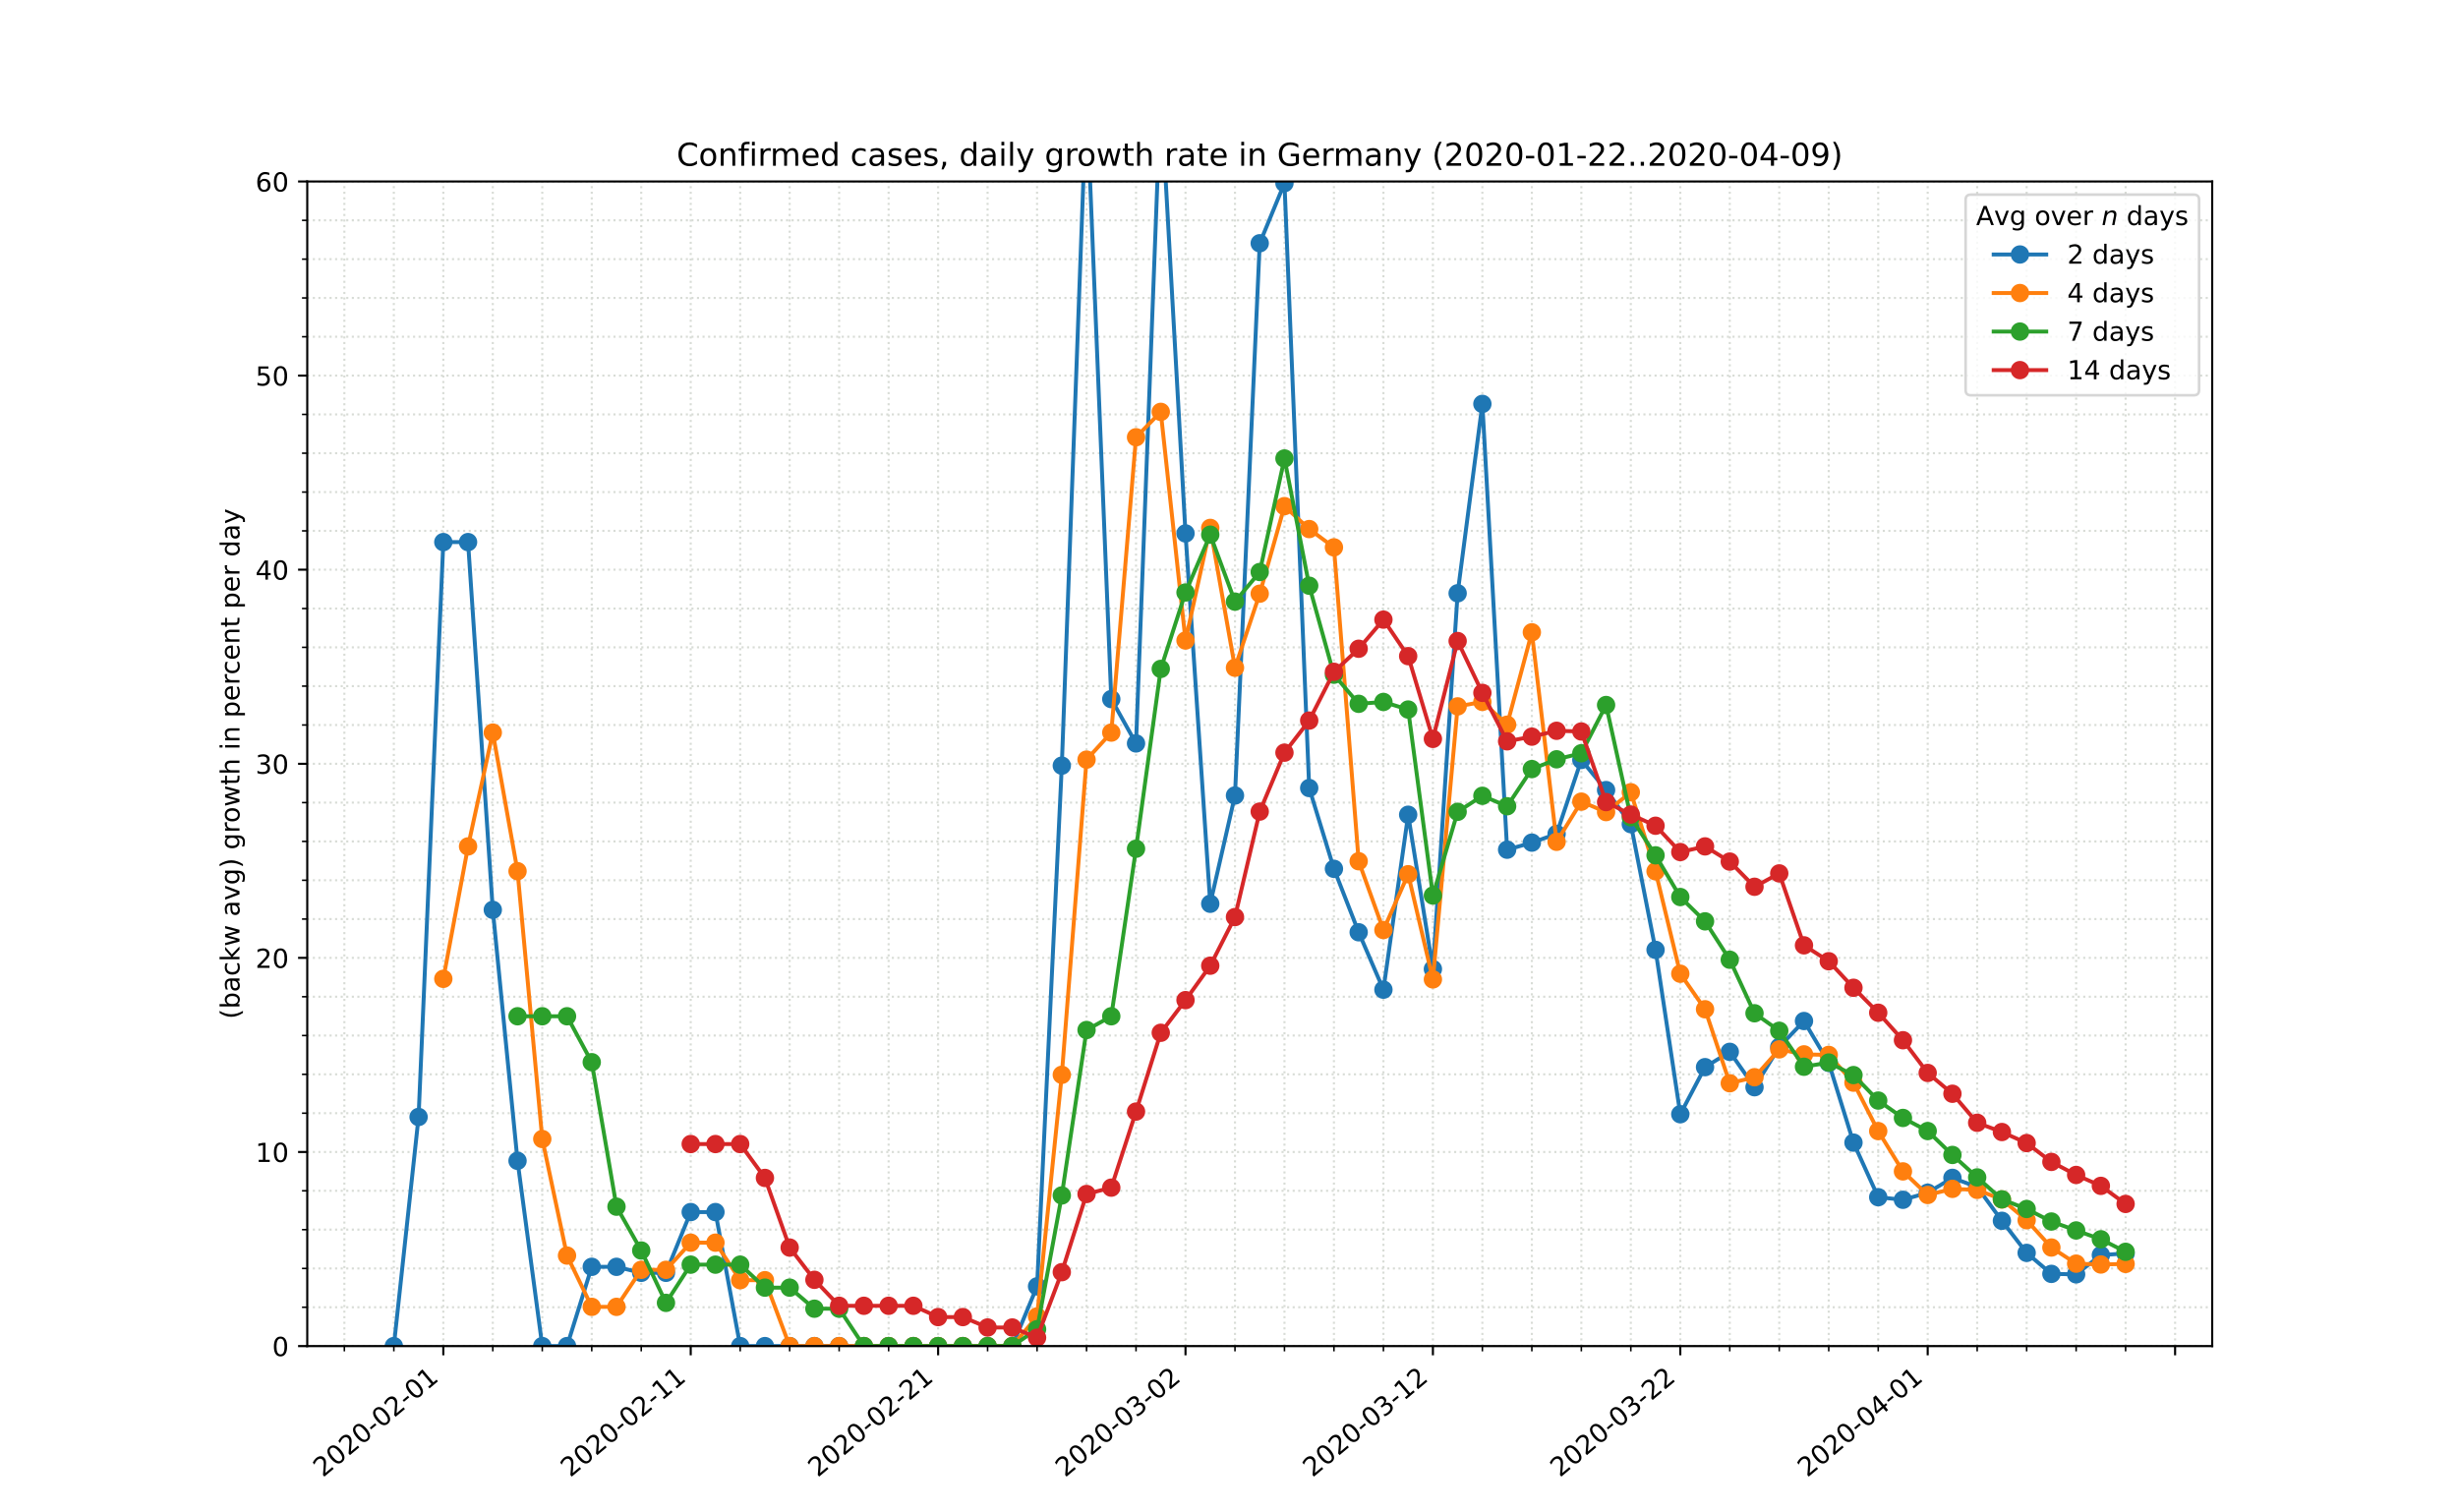 <?xml version="1.0" encoding="utf-8" standalone="no"?>
<!DOCTYPE svg PUBLIC "-//W3C//DTD SVG 1.1//EN"
  "http://www.w3.org/Graphics/SVG/1.1/DTD/svg11.dtd">
<!-- Created with matplotlib (https://matplotlib.org/) -->
<svg height="576pt" version="1.1" viewBox="0 0 936 576" width="936pt" xmlns="http://www.w3.org/2000/svg" xmlns:xlink="http://www.w3.org/1999/xlink">
 <defs>
  <style type="text/css">
*{stroke-linecap:butt;stroke-linejoin:round;}
  </style>
 </defs>
 <g id="figure_1">
  <g id="patch_1">
   <path d="M 0 576 
L 936 576 
L 936 0 
L 0 0 
z
" style="fill:#ffffff;"/>
  </g>
  <g id="axes_1">
   <g id="patch_2">
    <path d="M 117 512.64 
L 842.4 512.64 
L 842.4 69.12 
L 117 69.12 
z
" style="fill:#ffffff;"/>
   </g>
   <g id="matplotlib.axis_1">
    <g id="xtick_1">
     <g id="line2d_1">
      <path clip-path="url(#peb1f06ccbd)" d="M 168.814 512.64 
L 168.814 69.12 
" style="fill:none;stroke:#d8dcd6;stroke-dasharray:0.8,1.32;stroke-dashoffset:0;stroke-width:0.8;"/>
     </g>
     <g id="line2d_2">
      <defs>
       <path d="M 0 0 
L 0 3.5 
" id="mda5df10cfc" style="stroke:#000000;stroke-width:0.8;"/>
      </defs>
      <g>
       <use style="stroke:#000000;stroke-width:0.8;" x="168.814" xlink:href="#mda5df10cfc" y="512.64"/>
      </g>
     </g>
     <g id="text_1">
      <!-- 2020-02-01 -->
      <defs>
       <path d="M 19.188 8.297 
L 53.609 8.297 
L 53.609 0 
L 7.328 0 
L 7.328 8.297 
Q 12.938 14.109 22.625 23.891 
Q 32.328 33.688 34.812 36.531 
Q 39.547 41.844 41.422 45.531 
Q 43.312 49.219 43.312 52.781 
Q 43.312 58.594 39.234 62.25 
Q 35.156 65.922 28.609 65.922 
Q 23.969 65.922 18.812 64.312 
Q 13.672 62.703 7.812 59.422 
L 7.812 69.391 
Q 13.766 71.781 18.938 73 
Q 24.125 74.219 28.422 74.219 
Q 39.75 74.219 46.484 68.547 
Q 53.219 62.891 53.219 53.422 
Q 53.219 48.922 51.531 44.891 
Q 49.859 40.875 45.406 35.406 
Q 44.188 33.984 37.641 27.219 
Q 31.109 20.453 19.188 8.297 
z
" id="DejaVuSans-50"/>
       <path d="M 31.781 66.406 
Q 24.172 66.406 20.328 58.906 
Q 16.5 51.422 16.5 36.375 
Q 16.5 21.391 20.328 13.891 
Q 24.172 6.391 31.781 6.391 
Q 39.453 6.391 43.281 13.891 
Q 47.125 21.391 47.125 36.375 
Q 47.125 51.422 43.281 58.906 
Q 39.453 66.406 31.781 66.406 
z
M 31.781 74.219 
Q 44.047 74.219 50.516 64.516 
Q 56.984 54.828 56.984 36.375 
Q 56.984 17.969 50.516 8.266 
Q 44.047 -1.422 31.781 -1.422 
Q 19.531 -1.422 13.062 8.266 
Q 6.594 17.969 6.594 36.375 
Q 6.594 54.828 13.062 64.516 
Q 19.531 74.219 31.781 74.219 
z
" id="DejaVuSans-48"/>
       <path d="M 4.891 31.391 
L 31.203 31.391 
L 31.203 23.391 
L 4.891 23.391 
z
" id="DejaVuSans-45"/>
       <path d="M 12.406 8.297 
L 28.516 8.297 
L 28.516 63.922 
L 10.984 60.406 
L 10.984 69.391 
L 28.422 72.906 
L 38.281 72.906 
L 38.281 8.297 
L 54.391 8.297 
L 54.391 0 
L 12.406 0 
z
" id="DejaVuSans-49"/>
      </defs>
      <g transform="translate(122.958 562.817)rotate(-40)scale(0.1 -0.1)">
       <use xlink:href="#DejaVuSans-50"/>
       <use x="63.623" xlink:href="#DejaVuSans-48"/>
       <use x="127.246" xlink:href="#DejaVuSans-50"/>
       <use x="190.869" xlink:href="#DejaVuSans-48"/>
       <use x="254.492" xlink:href="#DejaVuSans-45"/>
       <use x="290.576" xlink:href="#DejaVuSans-48"/>
       <use x="354.199" xlink:href="#DejaVuSans-50"/>
       <use x="417.822" xlink:href="#DejaVuSans-45"/>
       <use x="453.906" xlink:href="#DejaVuSans-48"/>
       <use x="517.529" xlink:href="#DejaVuSans-49"/>
      </g>
     </g>
    </g>
    <g id="xtick_2">
     <g id="line2d_3">
      <path clip-path="url(#peb1f06ccbd)" d="M 263.022 512.64 
L 263.022 69.12 
" style="fill:none;stroke:#d8dcd6;stroke-dasharray:0.8,1.32;stroke-dashoffset:0;stroke-width:0.8;"/>
     </g>
     <g id="line2d_4">
      <g>
       <use style="stroke:#000000;stroke-width:0.8;" x="263.022" xlink:href="#mda5df10cfc" y="512.64"/>
      </g>
     </g>
     <g id="text_2">
      <!-- 2020-02-11 -->
      <g transform="translate(217.166 562.817)rotate(-40)scale(0.1 -0.1)">
       <use xlink:href="#DejaVuSans-50"/>
       <use x="63.623" xlink:href="#DejaVuSans-48"/>
       <use x="127.246" xlink:href="#DejaVuSans-50"/>
       <use x="190.869" xlink:href="#DejaVuSans-48"/>
       <use x="254.492" xlink:href="#DejaVuSans-45"/>
       <use x="290.576" xlink:href="#DejaVuSans-48"/>
       <use x="354.199" xlink:href="#DejaVuSans-50"/>
       <use x="417.822" xlink:href="#DejaVuSans-45"/>
       <use x="453.906" xlink:href="#DejaVuSans-49"/>
       <use x="517.529" xlink:href="#DejaVuSans-49"/>
      </g>
     </g>
    </g>
    <g id="xtick_3">
     <g id="line2d_5">
      <path clip-path="url(#peb1f06ccbd)" d="M 357.23 512.64 
L 357.23 69.12 
" style="fill:none;stroke:#d8dcd6;stroke-dasharray:0.8,1.32;stroke-dashoffset:0;stroke-width:0.8;"/>
     </g>
     <g id="line2d_6">
      <g>
       <use style="stroke:#000000;stroke-width:0.8;" x="357.23" xlink:href="#mda5df10cfc" y="512.64"/>
      </g>
     </g>
     <g id="text_3">
      <!-- 2020-02-21 -->
      <g transform="translate(311.374 562.817)rotate(-40)scale(0.1 -0.1)">
       <use xlink:href="#DejaVuSans-50"/>
       <use x="63.623" xlink:href="#DejaVuSans-48"/>
       <use x="127.246" xlink:href="#DejaVuSans-50"/>
       <use x="190.869" xlink:href="#DejaVuSans-48"/>
       <use x="254.492" xlink:href="#DejaVuSans-45"/>
       <use x="290.576" xlink:href="#DejaVuSans-48"/>
       <use x="354.199" xlink:href="#DejaVuSans-50"/>
       <use x="417.822" xlink:href="#DejaVuSans-45"/>
       <use x="453.906" xlink:href="#DejaVuSans-50"/>
       <use x="517.529" xlink:href="#DejaVuSans-49"/>
      </g>
     </g>
    </g>
    <g id="xtick_4">
     <g id="line2d_7">
      <path clip-path="url(#peb1f06ccbd)" d="M 451.438 512.64 
L 451.438 69.12 
" style="fill:none;stroke:#d8dcd6;stroke-dasharray:0.8,1.32;stroke-dashoffset:0;stroke-width:0.8;"/>
     </g>
     <g id="line2d_8">
      <g>
       <use style="stroke:#000000;stroke-width:0.8;" x="451.438" xlink:href="#mda5df10cfc" y="512.64"/>
      </g>
     </g>
     <g id="text_4">
      <!-- 2020-03-02 -->
      <defs>
       <path d="M 40.578 39.312 
Q 47.656 37.797 51.625 33 
Q 55.609 28.219 55.609 21.188 
Q 55.609 10.406 48.188 4.484 
Q 40.766 -1.422 27.094 -1.422 
Q 22.516 -1.422 17.656 -0.516 
Q 12.797 0.391 7.625 2.203 
L 7.625 11.719 
Q 11.719 9.328 16.594 8.109 
Q 21.484 6.891 26.812 6.891 
Q 36.078 6.891 40.938 10.547 
Q 45.797 14.203 45.797 21.188 
Q 45.797 27.641 41.281 31.266 
Q 36.766 34.906 28.719 34.906 
L 20.219 34.906 
L 20.219 43.016 
L 29.109 43.016 
Q 36.375 43.016 40.234 45.922 
Q 44.094 48.828 44.094 54.297 
Q 44.094 59.906 40.109 62.906 
Q 36.141 65.922 28.719 65.922 
Q 24.656 65.922 20.016 65.031 
Q 15.375 64.156 9.812 62.312 
L 9.812 71.094 
Q 15.438 72.656 20.344 73.438 
Q 25.25 74.219 29.594 74.219 
Q 40.828 74.219 47.359 69.109 
Q 53.906 64.016 53.906 55.328 
Q 53.906 49.266 50.438 45.094 
Q 46.969 40.922 40.578 39.312 
z
" id="DejaVuSans-51"/>
      </defs>
      <g transform="translate(405.582 562.817)rotate(-40)scale(0.1 -0.1)">
       <use xlink:href="#DejaVuSans-50"/>
       <use x="63.623" xlink:href="#DejaVuSans-48"/>
       <use x="127.246" xlink:href="#DejaVuSans-50"/>
       <use x="190.869" xlink:href="#DejaVuSans-48"/>
       <use x="254.492" xlink:href="#DejaVuSans-45"/>
       <use x="290.576" xlink:href="#DejaVuSans-48"/>
       <use x="354.199" xlink:href="#DejaVuSans-51"/>
       <use x="417.822" xlink:href="#DejaVuSans-45"/>
       <use x="453.906" xlink:href="#DejaVuSans-48"/>
       <use x="517.529" xlink:href="#DejaVuSans-50"/>
      </g>
     </g>
    </g>
    <g id="xtick_5">
     <g id="line2d_9">
      <path clip-path="url(#peb1f06ccbd)" d="M 545.645 512.64 
L 545.645 69.12 
" style="fill:none;stroke:#d8dcd6;stroke-dasharray:0.8,1.32;stroke-dashoffset:0;stroke-width:0.8;"/>
     </g>
     <g id="line2d_10">
      <g>
       <use style="stroke:#000000;stroke-width:0.8;" x="545.645" xlink:href="#mda5df10cfc" y="512.64"/>
      </g>
     </g>
     <g id="text_5">
      <!-- 2020-03-12 -->
      <g transform="translate(499.79 562.817)rotate(-40)scale(0.1 -0.1)">
       <use xlink:href="#DejaVuSans-50"/>
       <use x="63.623" xlink:href="#DejaVuSans-48"/>
       <use x="127.246" xlink:href="#DejaVuSans-50"/>
       <use x="190.869" xlink:href="#DejaVuSans-48"/>
       <use x="254.492" xlink:href="#DejaVuSans-45"/>
       <use x="290.576" xlink:href="#DejaVuSans-48"/>
       <use x="354.199" xlink:href="#DejaVuSans-51"/>
       <use x="417.822" xlink:href="#DejaVuSans-45"/>
       <use x="453.906" xlink:href="#DejaVuSans-49"/>
       <use x="517.529" xlink:href="#DejaVuSans-50"/>
      </g>
     </g>
    </g>
    <g id="xtick_6">
     <g id="line2d_11">
      <path clip-path="url(#peb1f06ccbd)" d="M 639.853 512.64 
L 639.853 69.12 
" style="fill:none;stroke:#d8dcd6;stroke-dasharray:0.8,1.32;stroke-dashoffset:0;stroke-width:0.8;"/>
     </g>
     <g id="line2d_12">
      <g>
       <use style="stroke:#000000;stroke-width:0.8;" x="639.853" xlink:href="#mda5df10cfc" y="512.64"/>
      </g>
     </g>
     <g id="text_6">
      <!-- 2020-03-22 -->
      <g transform="translate(593.997 562.817)rotate(-40)scale(0.1 -0.1)">
       <use xlink:href="#DejaVuSans-50"/>
       <use x="63.623" xlink:href="#DejaVuSans-48"/>
       <use x="127.246" xlink:href="#DejaVuSans-50"/>
       <use x="190.869" xlink:href="#DejaVuSans-48"/>
       <use x="254.492" xlink:href="#DejaVuSans-45"/>
       <use x="290.576" xlink:href="#DejaVuSans-48"/>
       <use x="354.199" xlink:href="#DejaVuSans-51"/>
       <use x="417.822" xlink:href="#DejaVuSans-45"/>
       <use x="453.906" xlink:href="#DejaVuSans-50"/>
       <use x="517.529" xlink:href="#DejaVuSans-50"/>
      </g>
     </g>
    </g>
    <g id="xtick_7">
     <g id="line2d_13">
      <path clip-path="url(#peb1f06ccbd)" d="M 734.061 512.64 
L 734.061 69.12 
" style="fill:none;stroke:#d8dcd6;stroke-dasharray:0.8,1.32;stroke-dashoffset:0;stroke-width:0.8;"/>
     </g>
     <g id="line2d_14">
      <g>
       <use style="stroke:#000000;stroke-width:0.8;" x="734.061" xlink:href="#mda5df10cfc" y="512.64"/>
      </g>
     </g>
     <g id="text_7">
      <!-- 2020-04-01 -->
      <defs>
       <path d="M 37.797 64.312 
L 12.891 25.391 
L 37.797 25.391 
z
M 35.203 72.906 
L 47.609 72.906 
L 47.609 25.391 
L 58.016 25.391 
L 58.016 17.188 
L 47.609 17.188 
L 47.609 0 
L 37.797 0 
L 37.797 17.188 
L 4.891 17.188 
L 4.891 26.703 
z
" id="DejaVuSans-52"/>
      </defs>
      <g transform="translate(688.205 562.817)rotate(-40)scale(0.1 -0.1)">
       <use xlink:href="#DejaVuSans-50"/>
       <use x="63.623" xlink:href="#DejaVuSans-48"/>
       <use x="127.246" xlink:href="#DejaVuSans-50"/>
       <use x="190.869" xlink:href="#DejaVuSans-48"/>
       <use x="254.492" xlink:href="#DejaVuSans-45"/>
       <use x="290.576" xlink:href="#DejaVuSans-48"/>
       <use x="354.199" xlink:href="#DejaVuSans-52"/>
       <use x="417.822" xlink:href="#DejaVuSans-45"/>
       <use x="453.906" xlink:href="#DejaVuSans-48"/>
       <use x="517.529" xlink:href="#DejaVuSans-49"/>
      </g>
     </g>
    </g>
    <g id="xtick_8">
     <g id="line2d_15">
      <path clip-path="url(#peb1f06ccbd)" d="M 828.269 512.64 
L 828.269 69.12 
" style="fill:none;stroke:#d8dcd6;stroke-dasharray:0.8,1.32;stroke-dashoffset:0;stroke-width:0.8;"/>
     </g>
     <g id="line2d_16">
      <g>
       <use style="stroke:#000000;stroke-width:0.8;" x="828.269" xlink:href="#mda5df10cfc" y="512.64"/>
      </g>
     </g>
    </g>
    <g id="xtick_9">
     <g id="line2d_17">
      <path clip-path="url(#peb1f06ccbd)" d="M 131.131 512.64 
L 131.131 69.12 
" style="fill:none;stroke:#d8dcd6;stroke-dasharray:0.8,1.32;stroke-dashoffset:0;stroke-width:0.8;"/>
     </g>
     <g id="line2d_18">
      <defs>
       <path d="M 0 0 
L 0 2 
" id="mac3c602f93" style="stroke:#000000;stroke-width:0.6;"/>
      </defs>
      <g>
       <use style="stroke:#000000;stroke-width:0.6;" x="131.131" xlink:href="#mac3c602f93" y="512.64"/>
      </g>
     </g>
    </g>
    <g id="xtick_10">
     <g id="line2d_19">
      <path clip-path="url(#peb1f06ccbd)" d="M 149.973 512.64 
L 149.973 69.12 
" style="fill:none;stroke:#d8dcd6;stroke-dasharray:0.8,1.32;stroke-dashoffset:0;stroke-width:0.8;"/>
     </g>
     <g id="line2d_20">
      <g>
       <use style="stroke:#000000;stroke-width:0.6;" x="149.973" xlink:href="#mac3c602f93" y="512.64"/>
      </g>
     </g>
    </g>
    <g id="xtick_11">
     <g id="line2d_21">
      <path clip-path="url(#peb1f06ccbd)" d="M 187.656 512.64 
L 187.656 69.12 
" style="fill:none;stroke:#d8dcd6;stroke-dasharray:0.8,1.32;stroke-dashoffset:0;stroke-width:0.8;"/>
     </g>
     <g id="line2d_22">
      <g>
       <use style="stroke:#000000;stroke-width:0.6;" x="187.656" xlink:href="#mac3c602f93" y="512.64"/>
      </g>
     </g>
    </g>
    <g id="xtick_12">
     <g id="line2d_23">
      <path clip-path="url(#peb1f06ccbd)" d="M 206.497 512.64 
L 206.497 69.12 
" style="fill:none;stroke:#d8dcd6;stroke-dasharray:0.8,1.32;stroke-dashoffset:0;stroke-width:0.8;"/>
     </g>
     <g id="line2d_24">
      <g>
       <use style="stroke:#000000;stroke-width:0.6;" x="206.497" xlink:href="#mac3c602f93" y="512.64"/>
      </g>
     </g>
    </g>
    <g id="xtick_13">
     <g id="line2d_25">
      <path clip-path="url(#peb1f06ccbd)" d="M 225.339 512.64 
L 225.339 69.12 
" style="fill:none;stroke:#d8dcd6;stroke-dasharray:0.8,1.32;stroke-dashoffset:0;stroke-width:0.8;"/>
     </g>
     <g id="line2d_26">
      <g>
       <use style="stroke:#000000;stroke-width:0.6;" x="225.339" xlink:href="#mac3c602f93" y="512.64"/>
      </g>
     </g>
    </g>
    <g id="xtick_14">
     <g id="line2d_27">
      <path clip-path="url(#peb1f06ccbd)" d="M 244.181 512.64 
L 244.181 69.12 
" style="fill:none;stroke:#d8dcd6;stroke-dasharray:0.8,1.32;stroke-dashoffset:0;stroke-width:0.8;"/>
     </g>
     <g id="line2d_28">
      <g>
       <use style="stroke:#000000;stroke-width:0.6;" x="244.181" xlink:href="#mac3c602f93" y="512.64"/>
      </g>
     </g>
    </g>
    <g id="xtick_15">
     <g id="line2d_29">
      <path clip-path="url(#peb1f06ccbd)" d="M 281.864 512.64 
L 281.864 69.12 
" style="fill:none;stroke:#d8dcd6;stroke-dasharray:0.8,1.32;stroke-dashoffset:0;stroke-width:0.8;"/>
     </g>
     <g id="line2d_30">
      <g>
       <use style="stroke:#000000;stroke-width:0.6;" x="281.864" xlink:href="#mac3c602f93" y="512.64"/>
      </g>
     </g>
    </g>
    <g id="xtick_16">
     <g id="line2d_31">
      <path clip-path="url(#peb1f06ccbd)" d="M 300.705 512.64 
L 300.705 69.12 
" style="fill:none;stroke:#d8dcd6;stroke-dasharray:0.8,1.32;stroke-dashoffset:0;stroke-width:0.8;"/>
     </g>
     <g id="line2d_32">
      <g>
       <use style="stroke:#000000;stroke-width:0.6;" x="300.705" xlink:href="#mac3c602f93" y="512.64"/>
      </g>
     </g>
    </g>
    <g id="xtick_17">
     <g id="line2d_33">
      <path clip-path="url(#peb1f06ccbd)" d="M 319.547 512.64 
L 319.547 69.12 
" style="fill:none;stroke:#d8dcd6;stroke-dasharray:0.8,1.32;stroke-dashoffset:0;stroke-width:0.8;"/>
     </g>
     <g id="line2d_34">
      <g>
       <use style="stroke:#000000;stroke-width:0.6;" x="319.547" xlink:href="#mac3c602f93" y="512.64"/>
      </g>
     </g>
    </g>
    <g id="xtick_18">
     <g id="line2d_35">
      <path clip-path="url(#peb1f06ccbd)" d="M 338.388 512.64 
L 338.388 69.12 
" style="fill:none;stroke:#d8dcd6;stroke-dasharray:0.8,1.32;stroke-dashoffset:0;stroke-width:0.8;"/>
     </g>
     <g id="line2d_36">
      <g>
       <use style="stroke:#000000;stroke-width:0.6;" x="338.388" xlink:href="#mac3c602f93" y="512.64"/>
      </g>
     </g>
    </g>
    <g id="xtick_19">
     <g id="line2d_37">
      <path clip-path="url(#peb1f06ccbd)" d="M 376.071 512.64 
L 376.071 69.12 
" style="fill:none;stroke:#d8dcd6;stroke-dasharray:0.8,1.32;stroke-dashoffset:0;stroke-width:0.8;"/>
     </g>
     <g id="line2d_38">
      <g>
       <use style="stroke:#000000;stroke-width:0.6;" x="376.071" xlink:href="#mac3c602f93" y="512.64"/>
      </g>
     </g>
    </g>
    <g id="xtick_20">
     <g id="line2d_39">
      <path clip-path="url(#peb1f06ccbd)" d="M 394.913 512.64 
L 394.913 69.12 
" style="fill:none;stroke:#d8dcd6;stroke-dasharray:0.8,1.32;stroke-dashoffset:0;stroke-width:0.8;"/>
     </g>
     <g id="line2d_40">
      <g>
       <use style="stroke:#000000;stroke-width:0.6;" x="394.913" xlink:href="#mac3c602f93" y="512.64"/>
      </g>
     </g>
    </g>
    <g id="xtick_21">
     <g id="line2d_41">
      <path clip-path="url(#peb1f06ccbd)" d="M 413.755 512.64 
L 413.755 69.12 
" style="fill:none;stroke:#d8dcd6;stroke-dasharray:0.8,1.32;stroke-dashoffset:0;stroke-width:0.8;"/>
     </g>
     <g id="line2d_42">
      <g>
       <use style="stroke:#000000;stroke-width:0.6;" x="413.755" xlink:href="#mac3c602f93" y="512.64"/>
      </g>
     </g>
    </g>
    <g id="xtick_22">
     <g id="line2d_43">
      <path clip-path="url(#peb1f06ccbd)" d="M 432.596 512.64 
L 432.596 69.12 
" style="fill:none;stroke:#d8dcd6;stroke-dasharray:0.8,1.32;stroke-dashoffset:0;stroke-width:0.8;"/>
     </g>
     <g id="line2d_44">
      <g>
       <use style="stroke:#000000;stroke-width:0.6;" x="432.596" xlink:href="#mac3c602f93" y="512.64"/>
      </g>
     </g>
    </g>
    <g id="xtick_23">
     <g id="line2d_45">
      <path clip-path="url(#peb1f06ccbd)" d="M 470.279 512.64 
L 470.279 69.12 
" style="fill:none;stroke:#d8dcd6;stroke-dasharray:0.8,1.32;stroke-dashoffset:0;stroke-width:0.8;"/>
     </g>
     <g id="line2d_46">
      <g>
       <use style="stroke:#000000;stroke-width:0.6;" x="470.279" xlink:href="#mac3c602f93" y="512.64"/>
      </g>
     </g>
    </g>
    <g id="xtick_24">
     <g id="line2d_47">
      <path clip-path="url(#peb1f06ccbd)" d="M 489.121 512.64 
L 489.121 69.12 
" style="fill:none;stroke:#d8dcd6;stroke-dasharray:0.8,1.32;stroke-dashoffset:0;stroke-width:0.8;"/>
     </g>
     <g id="line2d_48">
      <g>
       <use style="stroke:#000000;stroke-width:0.6;" x="489.121" xlink:href="#mac3c602f93" y="512.64"/>
      </g>
     </g>
    </g>
    <g id="xtick_25">
     <g id="line2d_49">
      <path clip-path="url(#peb1f06ccbd)" d="M 507.962 512.64 
L 507.962 69.12 
" style="fill:none;stroke:#d8dcd6;stroke-dasharray:0.8,1.32;stroke-dashoffset:0;stroke-width:0.8;"/>
     </g>
     <g id="line2d_50">
      <g>
       <use style="stroke:#000000;stroke-width:0.6;" x="507.962" xlink:href="#mac3c602f93" y="512.64"/>
      </g>
     </g>
    </g>
    <g id="xtick_26">
     <g id="line2d_51">
      <path clip-path="url(#peb1f06ccbd)" d="M 526.804 512.64 
L 526.804 69.12 
" style="fill:none;stroke:#d8dcd6;stroke-dasharray:0.8,1.32;stroke-dashoffset:0;stroke-width:0.8;"/>
     </g>
     <g id="line2d_52">
      <g>
       <use style="stroke:#000000;stroke-width:0.6;" x="526.804" xlink:href="#mac3c602f93" y="512.64"/>
      </g>
     </g>
    </g>
    <g id="xtick_27">
     <g id="line2d_53">
      <path clip-path="url(#peb1f06ccbd)" d="M 564.487 512.64 
L 564.487 69.12 
" style="fill:none;stroke:#d8dcd6;stroke-dasharray:0.8,1.32;stroke-dashoffset:0;stroke-width:0.8;"/>
     </g>
     <g id="line2d_54">
      <g>
       <use style="stroke:#000000;stroke-width:0.6;" x="564.487" xlink:href="#mac3c602f93" y="512.64"/>
      </g>
     </g>
    </g>
    <g id="xtick_28">
     <g id="line2d_55">
      <path clip-path="url(#peb1f06ccbd)" d="M 583.329 512.64 
L 583.329 69.12 
" style="fill:none;stroke:#d8dcd6;stroke-dasharray:0.8,1.32;stroke-dashoffset:0;stroke-width:0.8;"/>
     </g>
     <g id="line2d_56">
      <g>
       <use style="stroke:#000000;stroke-width:0.6;" x="583.329" xlink:href="#mac3c602f93" y="512.64"/>
      </g>
     </g>
    </g>
    <g id="xtick_29">
     <g id="line2d_57">
      <path clip-path="url(#peb1f06ccbd)" d="M 602.17 512.64 
L 602.17 69.12 
" style="fill:none;stroke:#d8dcd6;stroke-dasharray:0.8,1.32;stroke-dashoffset:0;stroke-width:0.8;"/>
     </g>
     <g id="line2d_58">
      <g>
       <use style="stroke:#000000;stroke-width:0.6;" x="602.17" xlink:href="#mac3c602f93" y="512.64"/>
      </g>
     </g>
    </g>
    <g id="xtick_30">
     <g id="line2d_59">
      <path clip-path="url(#peb1f06ccbd)" d="M 621.012 512.64 
L 621.012 69.12 
" style="fill:none;stroke:#d8dcd6;stroke-dasharray:0.8,1.32;stroke-dashoffset:0;stroke-width:0.8;"/>
     </g>
     <g id="line2d_60">
      <g>
       <use style="stroke:#000000;stroke-width:0.6;" x="621.012" xlink:href="#mac3c602f93" y="512.64"/>
      </g>
     </g>
    </g>
    <g id="xtick_31">
     <g id="line2d_61">
      <path clip-path="url(#peb1f06ccbd)" d="M 658.695 512.64 
L 658.695 69.12 
" style="fill:none;stroke:#d8dcd6;stroke-dasharray:0.8,1.32;stroke-dashoffset:0;stroke-width:0.8;"/>
     </g>
     <g id="line2d_62">
      <g>
       <use style="stroke:#000000;stroke-width:0.6;" x="658.695" xlink:href="#mac3c602f93" y="512.64"/>
      </g>
     </g>
    </g>
    <g id="xtick_32">
     <g id="line2d_63">
      <path clip-path="url(#peb1f06ccbd)" d="M 677.536 512.64 
L 677.536 69.12 
" style="fill:none;stroke:#d8dcd6;stroke-dasharray:0.8,1.32;stroke-dashoffset:0;stroke-width:0.8;"/>
     </g>
     <g id="line2d_64">
      <g>
       <use style="stroke:#000000;stroke-width:0.6;" x="677.536" xlink:href="#mac3c602f93" y="512.64"/>
      </g>
     </g>
    </g>
    <g id="xtick_33">
     <g id="line2d_65">
      <path clip-path="url(#peb1f06ccbd)" d="M 696.378 512.64 
L 696.378 69.12 
" style="fill:none;stroke:#d8dcd6;stroke-dasharray:0.8,1.32;stroke-dashoffset:0;stroke-width:0.8;"/>
     </g>
     <g id="line2d_66">
      <g>
       <use style="stroke:#000000;stroke-width:0.6;" x="696.378" xlink:href="#mac3c602f93" y="512.64"/>
      </g>
     </g>
    </g>
    <g id="xtick_34">
     <g id="line2d_67">
      <path clip-path="url(#peb1f06ccbd)" d="M 715.219 512.64 
L 715.219 69.12 
" style="fill:none;stroke:#d8dcd6;stroke-dasharray:0.8,1.32;stroke-dashoffset:0;stroke-width:0.8;"/>
     </g>
     <g id="line2d_68">
      <g>
       <use style="stroke:#000000;stroke-width:0.6;" x="715.219" xlink:href="#mac3c602f93" y="512.64"/>
      </g>
     </g>
    </g>
    <g id="xtick_35">
     <g id="line2d_69">
      <path clip-path="url(#peb1f06ccbd)" d="M 752.903 512.64 
L 752.903 69.12 
" style="fill:none;stroke:#d8dcd6;stroke-dasharray:0.8,1.32;stroke-dashoffset:0;stroke-width:0.8;"/>
     </g>
     <g id="line2d_70">
      <g>
       <use style="stroke:#000000;stroke-width:0.6;" x="752.903" xlink:href="#mac3c602f93" y="512.64"/>
      </g>
     </g>
    </g>
    <g id="xtick_36">
     <g id="line2d_71">
      <path clip-path="url(#peb1f06ccbd)" d="M 771.744 512.64 
L 771.744 69.12 
" style="fill:none;stroke:#d8dcd6;stroke-dasharray:0.8,1.32;stroke-dashoffset:0;stroke-width:0.8;"/>
     </g>
     <g id="line2d_72">
      <g>
       <use style="stroke:#000000;stroke-width:0.6;" x="771.744" xlink:href="#mac3c602f93" y="512.64"/>
      </g>
     </g>
    </g>
    <g id="xtick_37">
     <g id="line2d_73">
      <path clip-path="url(#peb1f06ccbd)" d="M 790.586 512.64 
L 790.586 69.12 
" style="fill:none;stroke:#d8dcd6;stroke-dasharray:0.8,1.32;stroke-dashoffset:0;stroke-width:0.8;"/>
     </g>
     <g id="line2d_74">
      <g>
       <use style="stroke:#000000;stroke-width:0.6;" x="790.586" xlink:href="#mac3c602f93" y="512.64"/>
      </g>
     </g>
    </g>
    <g id="xtick_38">
     <g id="line2d_75">
      <path clip-path="url(#peb1f06ccbd)" d="M 809.427 512.64 
L 809.427 69.12 
" style="fill:none;stroke:#d8dcd6;stroke-dasharray:0.8,1.32;stroke-dashoffset:0;stroke-width:0.8;"/>
     </g>
     <g id="line2d_76">
      <g>
       <use style="stroke:#000000;stroke-width:0.6;" x="809.427" xlink:href="#mac3c602f93" y="512.64"/>
      </g>
     </g>
    </g>
   </g>
   <g id="matplotlib.axis_2">
    <g id="ytick_1">
     <g id="line2d_77">
      <path clip-path="url(#peb1f06ccbd)" d="M 117 512.64 
L 842.4 512.64 
" style="fill:none;stroke:#d8dcd6;stroke-dasharray:0.8,1.32;stroke-dashoffset:0;stroke-width:0.8;"/>
     </g>
     <g id="line2d_78">
      <defs>
       <path d="M 0 0 
L -3.5 0 
" id="m7b4fd558c6" style="stroke:#000000;stroke-width:0.8;"/>
      </defs>
      <g>
       <use style="stroke:#000000;stroke-width:0.8;" x="117" xlink:href="#m7b4fd558c6" y="512.64"/>
      </g>
     </g>
     <g id="text_8">
      <!-- 0 -->
      <g transform="translate(103.638 516.439)scale(0.1 -0.1)">
       <use xlink:href="#DejaVuSans-48"/>
      </g>
     </g>
    </g>
    <g id="ytick_2">
     <g id="line2d_79">
      <path clip-path="url(#peb1f06ccbd)" d="M 117 438.72 
L 842.4 438.72 
" style="fill:none;stroke:#d8dcd6;stroke-dasharray:0.8,1.32;stroke-dashoffset:0;stroke-width:0.8;"/>
     </g>
     <g id="line2d_80">
      <g>
       <use style="stroke:#000000;stroke-width:0.8;" x="117" xlink:href="#m7b4fd558c6" y="438.72"/>
      </g>
     </g>
     <g id="text_9">
      <!-- 10 -->
      <g transform="translate(97.275 442.519)scale(0.1 -0.1)">
       <use xlink:href="#DejaVuSans-49"/>
       <use x="63.623" xlink:href="#DejaVuSans-48"/>
      </g>
     </g>
    </g>
    <g id="ytick_3">
     <g id="line2d_81">
      <path clip-path="url(#peb1f06ccbd)" d="M 117 364.8 
L 842.4 364.8 
" style="fill:none;stroke:#d8dcd6;stroke-dasharray:0.8,1.32;stroke-dashoffset:0;stroke-width:0.8;"/>
     </g>
     <g id="line2d_82">
      <g>
       <use style="stroke:#000000;stroke-width:0.8;" x="117" xlink:href="#m7b4fd558c6" y="364.8"/>
      </g>
     </g>
     <g id="text_10">
      <!-- 20 -->
      <g transform="translate(97.275 368.599)scale(0.1 -0.1)">
       <use xlink:href="#DejaVuSans-50"/>
       <use x="63.623" xlink:href="#DejaVuSans-48"/>
      </g>
     </g>
    </g>
    <g id="ytick_4">
     <g id="line2d_83">
      <path clip-path="url(#peb1f06ccbd)" d="M 117 290.88 
L 842.4 290.88 
" style="fill:none;stroke:#d8dcd6;stroke-dasharray:0.8,1.32;stroke-dashoffset:0;stroke-width:0.8;"/>
     </g>
     <g id="line2d_84">
      <g>
       <use style="stroke:#000000;stroke-width:0.8;" x="117" xlink:href="#m7b4fd558c6" y="290.88"/>
      </g>
     </g>
     <g id="text_11">
      <!-- 30 -->
      <g transform="translate(97.275 294.679)scale(0.1 -0.1)">
       <use xlink:href="#DejaVuSans-51"/>
       <use x="63.623" xlink:href="#DejaVuSans-48"/>
      </g>
     </g>
    </g>
    <g id="ytick_5">
     <g id="line2d_85">
      <path clip-path="url(#peb1f06ccbd)" d="M 117 216.96 
L 842.4 216.96 
" style="fill:none;stroke:#d8dcd6;stroke-dasharray:0.8,1.32;stroke-dashoffset:0;stroke-width:0.8;"/>
     </g>
     <g id="line2d_86">
      <g>
       <use style="stroke:#000000;stroke-width:0.8;" x="117" xlink:href="#m7b4fd558c6" y="216.96"/>
      </g>
     </g>
     <g id="text_12">
      <!-- 40 -->
      <g transform="translate(97.275 220.759)scale(0.1 -0.1)">
       <use xlink:href="#DejaVuSans-52"/>
       <use x="63.623" xlink:href="#DejaVuSans-48"/>
      </g>
     </g>
    </g>
    <g id="ytick_6">
     <g id="line2d_87">
      <path clip-path="url(#peb1f06ccbd)" d="M 117 143.04 
L 842.4 143.04 
" style="fill:none;stroke:#d8dcd6;stroke-dasharray:0.8,1.32;stroke-dashoffset:0;stroke-width:0.8;"/>
     </g>
     <g id="line2d_88">
      <g>
       <use style="stroke:#000000;stroke-width:0.8;" x="117" xlink:href="#m7b4fd558c6" y="143.04"/>
      </g>
     </g>
     <g id="text_13">
      <!-- 50 -->
      <defs>
       <path d="M 10.797 72.906 
L 49.516 72.906 
L 49.516 64.594 
L 19.828 64.594 
L 19.828 46.734 
Q 21.969 47.469 24.109 47.828 
Q 26.266 48.188 28.422 48.188 
Q 40.625 48.188 47.75 41.5 
Q 54.891 34.812 54.891 23.391 
Q 54.891 11.625 47.562 5.094 
Q 40.234 -1.422 26.906 -1.422 
Q 22.312 -1.422 17.547 -0.641 
Q 12.797 0.141 7.719 1.703 
L 7.719 11.625 
Q 12.109 9.234 16.797 8.062 
Q 21.484 6.891 26.703 6.891 
Q 35.156 6.891 40.078 11.328 
Q 45.016 15.766 45.016 23.391 
Q 45.016 31 40.078 35.438 
Q 35.156 39.891 26.703 39.891 
Q 22.75 39.891 18.812 39.016 
Q 14.891 38.141 10.797 36.281 
z
" id="DejaVuSans-53"/>
      </defs>
      <g transform="translate(97.275 146.839)scale(0.1 -0.1)">
       <use xlink:href="#DejaVuSans-53"/>
       <use x="63.623" xlink:href="#DejaVuSans-48"/>
      </g>
     </g>
    </g>
    <g id="ytick_7">
     <g id="line2d_89">
      <path clip-path="url(#peb1f06ccbd)" d="M 117 69.12 
L 842.4 69.12 
" style="fill:none;stroke:#d8dcd6;stroke-dasharray:0.8,1.32;stroke-dashoffset:0;stroke-width:0.8;"/>
     </g>
     <g id="line2d_90">
      <g>
       <use style="stroke:#000000;stroke-width:0.8;" x="117" xlink:href="#m7b4fd558c6" y="69.12"/>
      </g>
     </g>
     <g id="text_14">
      <!-- 60 -->
      <defs>
       <path d="M 33.016 40.375 
Q 26.375 40.375 22.484 35.828 
Q 18.609 31.297 18.609 23.391 
Q 18.609 15.531 22.484 10.953 
Q 26.375 6.391 33.016 6.391 
Q 39.656 6.391 43.531 10.953 
Q 47.406 15.531 47.406 23.391 
Q 47.406 31.297 43.531 35.828 
Q 39.656 40.375 33.016 40.375 
z
M 52.594 71.297 
L 52.594 62.312 
Q 48.875 64.062 45.094 64.984 
Q 41.312 65.922 37.594 65.922 
Q 27.828 65.922 22.672 59.328 
Q 17.531 52.734 16.797 39.406 
Q 19.672 43.656 24.016 45.922 
Q 28.375 48.188 33.594 48.188 
Q 44.578 48.188 50.953 41.516 
Q 57.328 34.859 57.328 23.391 
Q 57.328 12.156 50.688 5.359 
Q 44.047 -1.422 33.016 -1.422 
Q 20.359 -1.422 13.672 8.266 
Q 6.984 17.969 6.984 36.375 
Q 6.984 53.656 15.188 63.938 
Q 23.391 74.219 37.203 74.219 
Q 40.922 74.219 44.703 73.484 
Q 48.484 72.75 52.594 71.297 
z
" id="DejaVuSans-54"/>
      </defs>
      <g transform="translate(97.275 72.919)scale(0.1 -0.1)">
       <use xlink:href="#DejaVuSans-54"/>
       <use x="63.623" xlink:href="#DejaVuSans-48"/>
      </g>
     </g>
    </g>
    <g id="ytick_8">
     <g id="line2d_91">
      <path clip-path="url(#peb1f06ccbd)" d="M 117 497.856 
L 842.4 497.856 
" style="fill:none;stroke:#d8dcd6;stroke-dasharray:0.8,1.32;stroke-dashoffset:0;stroke-width:0.8;"/>
     </g>
     <g id="line2d_92">
      <defs>
       <path d="M 0 0 
L -2 0 
" id="m2e5e758f91" style="stroke:#000000;stroke-width:0.6;"/>
      </defs>
      <g>
       <use style="stroke:#000000;stroke-width:0.6;" x="117" xlink:href="#m2e5e758f91" y="497.856"/>
      </g>
     </g>
    </g>
    <g id="ytick_9">
     <g id="line2d_93">
      <path clip-path="url(#peb1f06ccbd)" d="M 117 483.072 
L 842.4 483.072 
" style="fill:none;stroke:#d8dcd6;stroke-dasharray:0.8,1.32;stroke-dashoffset:0;stroke-width:0.8;"/>
     </g>
     <g id="line2d_94">
      <g>
       <use style="stroke:#000000;stroke-width:0.6;" x="117" xlink:href="#m2e5e758f91" y="483.072"/>
      </g>
     </g>
    </g>
    <g id="ytick_10">
     <g id="line2d_95">
      <path clip-path="url(#peb1f06ccbd)" d="M 117 468.288 
L 842.4 468.288 
" style="fill:none;stroke:#d8dcd6;stroke-dasharray:0.8,1.32;stroke-dashoffset:0;stroke-width:0.8;"/>
     </g>
     <g id="line2d_96">
      <g>
       <use style="stroke:#000000;stroke-width:0.6;" x="117" xlink:href="#m2e5e758f91" y="468.288"/>
      </g>
     </g>
    </g>
    <g id="ytick_11">
     <g id="line2d_97">
      <path clip-path="url(#peb1f06ccbd)" d="M 117 453.504 
L 842.4 453.504 
" style="fill:none;stroke:#d8dcd6;stroke-dasharray:0.8,1.32;stroke-dashoffset:0;stroke-width:0.8;"/>
     </g>
     <g id="line2d_98">
      <g>
       <use style="stroke:#000000;stroke-width:0.6;" x="117" xlink:href="#m2e5e758f91" y="453.504"/>
      </g>
     </g>
    </g>
    <g id="ytick_12">
     <g id="line2d_99">
      <path clip-path="url(#peb1f06ccbd)" d="M 117 423.936 
L 842.4 423.936 
" style="fill:none;stroke:#d8dcd6;stroke-dasharray:0.8,1.32;stroke-dashoffset:0;stroke-width:0.8;"/>
     </g>
     <g id="line2d_100">
      <g>
       <use style="stroke:#000000;stroke-width:0.6;" x="117" xlink:href="#m2e5e758f91" y="423.936"/>
      </g>
     </g>
    </g>
    <g id="ytick_13">
     <g id="line2d_101">
      <path clip-path="url(#peb1f06ccbd)" d="M 117 409.152 
L 842.4 409.152 
" style="fill:none;stroke:#d8dcd6;stroke-dasharray:0.8,1.32;stroke-dashoffset:0;stroke-width:0.8;"/>
     </g>
     <g id="line2d_102">
      <g>
       <use style="stroke:#000000;stroke-width:0.6;" x="117" xlink:href="#m2e5e758f91" y="409.152"/>
      </g>
     </g>
    </g>
    <g id="ytick_14">
     <g id="line2d_103">
      <path clip-path="url(#peb1f06ccbd)" d="M 117 394.368 
L 842.4 394.368 
" style="fill:none;stroke:#d8dcd6;stroke-dasharray:0.8,1.32;stroke-dashoffset:0;stroke-width:0.8;"/>
     </g>
     <g id="line2d_104">
      <g>
       <use style="stroke:#000000;stroke-width:0.6;" x="117" xlink:href="#m2e5e758f91" y="394.368"/>
      </g>
     </g>
    </g>
    <g id="ytick_15">
     <g id="line2d_105">
      <path clip-path="url(#peb1f06ccbd)" d="M 117 379.584 
L 842.4 379.584 
" style="fill:none;stroke:#d8dcd6;stroke-dasharray:0.8,1.32;stroke-dashoffset:0;stroke-width:0.8;"/>
     </g>
     <g id="line2d_106">
      <g>
       <use style="stroke:#000000;stroke-width:0.6;" x="117" xlink:href="#m2e5e758f91" y="379.584"/>
      </g>
     </g>
    </g>
    <g id="ytick_16">
     <g id="line2d_107">
      <path clip-path="url(#peb1f06ccbd)" d="M 117 350.016 
L 842.4 350.016 
" style="fill:none;stroke:#d8dcd6;stroke-dasharray:0.8,1.32;stroke-dashoffset:0;stroke-width:0.8;"/>
     </g>
     <g id="line2d_108">
      <g>
       <use style="stroke:#000000;stroke-width:0.6;" x="117" xlink:href="#m2e5e758f91" y="350.016"/>
      </g>
     </g>
    </g>
    <g id="ytick_17">
     <g id="line2d_109">
      <path clip-path="url(#peb1f06ccbd)" d="M 117 335.232 
L 842.4 335.232 
" style="fill:none;stroke:#d8dcd6;stroke-dasharray:0.8,1.32;stroke-dashoffset:0;stroke-width:0.8;"/>
     </g>
     <g id="line2d_110">
      <g>
       <use style="stroke:#000000;stroke-width:0.6;" x="117" xlink:href="#m2e5e758f91" y="335.232"/>
      </g>
     </g>
    </g>
    <g id="ytick_18">
     <g id="line2d_111">
      <path clip-path="url(#peb1f06ccbd)" d="M 117 320.448 
L 842.4 320.448 
" style="fill:none;stroke:#d8dcd6;stroke-dasharray:0.8,1.32;stroke-dashoffset:0;stroke-width:0.8;"/>
     </g>
     <g id="line2d_112">
      <g>
       <use style="stroke:#000000;stroke-width:0.6;" x="117" xlink:href="#m2e5e758f91" y="320.448"/>
      </g>
     </g>
    </g>
    <g id="ytick_19">
     <g id="line2d_113">
      <path clip-path="url(#peb1f06ccbd)" d="M 117 305.664 
L 842.4 305.664 
" style="fill:none;stroke:#d8dcd6;stroke-dasharray:0.8,1.32;stroke-dashoffset:0;stroke-width:0.8;"/>
     </g>
     <g id="line2d_114">
      <g>
       <use style="stroke:#000000;stroke-width:0.6;" x="117" xlink:href="#m2e5e758f91" y="305.664"/>
      </g>
     </g>
    </g>
    <g id="ytick_20">
     <g id="line2d_115">
      <path clip-path="url(#peb1f06ccbd)" d="M 117 276.096 
L 842.4 276.096 
" style="fill:none;stroke:#d8dcd6;stroke-dasharray:0.8,1.32;stroke-dashoffset:0;stroke-width:0.8;"/>
     </g>
     <g id="line2d_116">
      <g>
       <use style="stroke:#000000;stroke-width:0.6;" x="117" xlink:href="#m2e5e758f91" y="276.096"/>
      </g>
     </g>
    </g>
    <g id="ytick_21">
     <g id="line2d_117">
      <path clip-path="url(#peb1f06ccbd)" d="M 117 261.312 
L 842.4 261.312 
" style="fill:none;stroke:#d8dcd6;stroke-dasharray:0.8,1.32;stroke-dashoffset:0;stroke-width:0.8;"/>
     </g>
     <g id="line2d_118">
      <g>
       <use style="stroke:#000000;stroke-width:0.6;" x="117" xlink:href="#m2e5e758f91" y="261.312"/>
      </g>
     </g>
    </g>
    <g id="ytick_22">
     <g id="line2d_119">
      <path clip-path="url(#peb1f06ccbd)" d="M 117 246.528 
L 842.4 246.528 
" style="fill:none;stroke:#d8dcd6;stroke-dasharray:0.8,1.32;stroke-dashoffset:0;stroke-width:0.8;"/>
     </g>
     <g id="line2d_120">
      <g>
       <use style="stroke:#000000;stroke-width:0.6;" x="117" xlink:href="#m2e5e758f91" y="246.528"/>
      </g>
     </g>
    </g>
    <g id="ytick_23">
     <g id="line2d_121">
      <path clip-path="url(#peb1f06ccbd)" d="M 117 231.744 
L 842.4 231.744 
" style="fill:none;stroke:#d8dcd6;stroke-dasharray:0.8,1.32;stroke-dashoffset:0;stroke-width:0.8;"/>
     </g>
     <g id="line2d_122">
      <g>
       <use style="stroke:#000000;stroke-width:0.6;" x="117" xlink:href="#m2e5e758f91" y="231.744"/>
      </g>
     </g>
    </g>
    <g id="ytick_24">
     <g id="line2d_123">
      <path clip-path="url(#peb1f06ccbd)" d="M 117 202.176 
L 842.4 202.176 
" style="fill:none;stroke:#d8dcd6;stroke-dasharray:0.8,1.32;stroke-dashoffset:0;stroke-width:0.8;"/>
     </g>
     <g id="line2d_124">
      <g>
       <use style="stroke:#000000;stroke-width:0.6;" x="117" xlink:href="#m2e5e758f91" y="202.176"/>
      </g>
     </g>
    </g>
    <g id="ytick_25">
     <g id="line2d_125">
      <path clip-path="url(#peb1f06ccbd)" d="M 117 187.392 
L 842.4 187.392 
" style="fill:none;stroke:#d8dcd6;stroke-dasharray:0.8,1.32;stroke-dashoffset:0;stroke-width:0.8;"/>
     </g>
     <g id="line2d_126">
      <g>
       <use style="stroke:#000000;stroke-width:0.6;" x="117" xlink:href="#m2e5e758f91" y="187.392"/>
      </g>
     </g>
    </g>
    <g id="ytick_26">
     <g id="line2d_127">
      <path clip-path="url(#peb1f06ccbd)" d="M 117 172.608 
L 842.4 172.608 
" style="fill:none;stroke:#d8dcd6;stroke-dasharray:0.8,1.32;stroke-dashoffset:0;stroke-width:0.8;"/>
     </g>
     <g id="line2d_128">
      <g>
       <use style="stroke:#000000;stroke-width:0.6;" x="117" xlink:href="#m2e5e758f91" y="172.608"/>
      </g>
     </g>
    </g>
    <g id="ytick_27">
     <g id="line2d_129">
      <path clip-path="url(#peb1f06ccbd)" d="M 117 157.824 
L 842.4 157.824 
" style="fill:none;stroke:#d8dcd6;stroke-dasharray:0.8,1.32;stroke-dashoffset:0;stroke-width:0.8;"/>
     </g>
     <g id="line2d_130">
      <g>
       <use style="stroke:#000000;stroke-width:0.6;" x="117" xlink:href="#m2e5e758f91" y="157.824"/>
      </g>
     </g>
    </g>
    <g id="ytick_28">
     <g id="line2d_131">
      <path clip-path="url(#peb1f06ccbd)" d="M 117 128.256 
L 842.4 128.256 
" style="fill:none;stroke:#d8dcd6;stroke-dasharray:0.8,1.32;stroke-dashoffset:0;stroke-width:0.8;"/>
     </g>
     <g id="line2d_132">
      <g>
       <use style="stroke:#000000;stroke-width:0.6;" x="117" xlink:href="#m2e5e758f91" y="128.256"/>
      </g>
     </g>
    </g>
    <g id="ytick_29">
     <g id="line2d_133">
      <path clip-path="url(#peb1f06ccbd)" d="M 117 113.472 
L 842.4 113.472 
" style="fill:none;stroke:#d8dcd6;stroke-dasharray:0.8,1.32;stroke-dashoffset:0;stroke-width:0.8;"/>
     </g>
     <g id="line2d_134">
      <g>
       <use style="stroke:#000000;stroke-width:0.6;" x="117" xlink:href="#m2e5e758f91" y="113.472"/>
      </g>
     </g>
    </g>
    <g id="ytick_30">
     <g id="line2d_135">
      <path clip-path="url(#peb1f06ccbd)" d="M 117 98.688 
L 842.4 98.688 
" style="fill:none;stroke:#d8dcd6;stroke-dasharray:0.8,1.32;stroke-dashoffset:0;stroke-width:0.8;"/>
     </g>
     <g id="line2d_136">
      <g>
       <use style="stroke:#000000;stroke-width:0.6;" x="117" xlink:href="#m2e5e758f91" y="98.688"/>
      </g>
     </g>
    </g>
    <g id="ytick_31">
     <g id="line2d_137">
      <path clip-path="url(#peb1f06ccbd)" d="M 117 83.904 
L 842.4 83.904 
" style="fill:none;stroke:#d8dcd6;stroke-dasharray:0.8,1.32;stroke-dashoffset:0;stroke-width:0.8;"/>
     </g>
     <g id="line2d_138">
      <g>
       <use style="stroke:#000000;stroke-width:0.6;" x="117" xlink:href="#m2e5e758f91" y="83.904"/>
      </g>
     </g>
    </g>
    <g id="text_15">
     <!-- (backw avg) growth in percent per day -->
     <defs>
      <path d="M 31 75.875 
Q 24.469 64.656 21.281 53.656 
Q 18.109 42.672 18.109 31.391 
Q 18.109 20.125 21.312 9.062 
Q 24.516 -2 31 -13.188 
L 23.188 -13.188 
Q 15.875 -1.703 12.234 9.375 
Q 8.594 20.453 8.594 31.391 
Q 8.594 42.281 12.203 53.312 
Q 15.828 64.359 23.188 75.875 
z
" id="DejaVuSans-40"/>
      <path d="M 48.688 27.297 
Q 48.688 37.203 44.609 42.844 
Q 40.531 48.484 33.406 48.484 
Q 26.266 48.484 22.188 42.844 
Q 18.109 37.203 18.109 27.297 
Q 18.109 17.391 22.188 11.75 
Q 26.266 6.109 33.406 6.109 
Q 40.531 6.109 44.609 11.75 
Q 48.688 17.391 48.688 27.297 
z
M 18.109 46.391 
Q 20.953 51.266 25.266 53.625 
Q 29.594 56 35.594 56 
Q 45.562 56 51.781 48.094 
Q 58.016 40.188 58.016 27.297 
Q 58.016 14.406 51.781 6.484 
Q 45.562 -1.422 35.594 -1.422 
Q 29.594 -1.422 25.266 0.953 
Q 20.953 3.328 18.109 8.203 
L 18.109 0 
L 9.078 0 
L 9.078 75.984 
L 18.109 75.984 
z
" id="DejaVuSans-98"/>
      <path d="M 34.281 27.484 
Q 23.391 27.484 19.188 25 
Q 14.984 22.516 14.984 16.5 
Q 14.984 11.719 18.141 8.906 
Q 21.297 6.109 26.703 6.109 
Q 34.188 6.109 38.703 11.406 
Q 43.219 16.703 43.219 25.484 
L 43.219 27.484 
z
M 52.203 31.203 
L 52.203 0 
L 43.219 0 
L 43.219 8.297 
Q 40.141 3.328 35.547 0.953 
Q 30.953 -1.422 24.312 -1.422 
Q 15.922 -1.422 10.953 3.297 
Q 6 8.016 6 15.922 
Q 6 25.141 12.172 29.828 
Q 18.359 34.516 30.609 34.516 
L 43.219 34.516 
L 43.219 35.406 
Q 43.219 41.609 39.141 45 
Q 35.062 48.391 27.688 48.391 
Q 23 48.391 18.547 47.266 
Q 14.109 46.141 10.016 43.891 
L 10.016 52.203 
Q 14.938 54.109 19.578 55.047 
Q 24.219 56 28.609 56 
Q 40.484 56 46.344 49.844 
Q 52.203 43.703 52.203 31.203 
z
" id="DejaVuSans-97"/>
      <path d="M 48.781 52.594 
L 48.781 44.188 
Q 44.969 46.297 41.141 47.344 
Q 37.312 48.391 33.406 48.391 
Q 24.656 48.391 19.812 42.844 
Q 14.984 37.312 14.984 27.297 
Q 14.984 17.281 19.812 11.734 
Q 24.656 6.203 33.406 6.203 
Q 37.312 6.203 41.141 7.25 
Q 44.969 8.297 48.781 10.406 
L 48.781 2.094 
Q 45.016 0.344 40.984 -0.531 
Q 36.969 -1.422 32.422 -1.422 
Q 20.062 -1.422 12.781 6.344 
Q 5.516 14.109 5.516 27.297 
Q 5.516 40.672 12.859 48.328 
Q 20.219 56 33.016 56 
Q 37.156 56 41.109 55.141 
Q 45.062 54.297 48.781 52.594 
z
" id="DejaVuSans-99"/>
      <path d="M 9.078 75.984 
L 18.109 75.984 
L 18.109 31.109 
L 44.922 54.688 
L 56.391 54.688 
L 27.391 29.109 
L 57.625 0 
L 45.906 0 
L 18.109 26.703 
L 18.109 0 
L 9.078 0 
z
" id="DejaVuSans-107"/>
      <path d="M 4.203 54.688 
L 13.188 54.688 
L 24.422 12.016 
L 35.594 54.688 
L 46.188 54.688 
L 57.422 12.016 
L 68.609 54.688 
L 77.594 54.688 
L 63.281 0 
L 52.688 0 
L 40.922 44.828 
L 29.109 0 
L 18.5 0 
z
" id="DejaVuSans-119"/>
      <path id="DejaVuSans-32"/>
      <path d="M 2.984 54.688 
L 12.5 54.688 
L 29.594 8.797 
L 46.688 54.688 
L 56.203 54.688 
L 35.688 0 
L 23.484 0 
z
" id="DejaVuSans-118"/>
      <path d="M 45.406 27.984 
Q 45.406 37.75 41.375 43.109 
Q 37.359 48.484 30.078 48.484 
Q 22.859 48.484 18.828 43.109 
Q 14.797 37.75 14.797 27.984 
Q 14.797 18.266 18.828 12.891 
Q 22.859 7.516 30.078 7.516 
Q 37.359 7.516 41.375 12.891 
Q 45.406 18.266 45.406 27.984 
z
M 54.391 6.781 
Q 54.391 -7.172 48.188 -13.984 
Q 42 -20.797 29.203 -20.797 
Q 24.469 -20.797 20.266 -20.094 
Q 16.062 -19.391 12.109 -17.922 
L 12.109 -9.188 
Q 16.062 -11.328 19.922 -12.344 
Q 23.781 -13.375 27.781 -13.375 
Q 36.625 -13.375 41.016 -8.766 
Q 45.406 -4.156 45.406 5.172 
L 45.406 9.625 
Q 42.625 4.781 38.281 2.391 
Q 33.938 0 27.875 0 
Q 17.828 0 11.672 7.656 
Q 5.516 15.328 5.516 27.984 
Q 5.516 40.672 11.672 48.328 
Q 17.828 56 27.875 56 
Q 33.938 56 38.281 53.609 
Q 42.625 51.219 45.406 46.391 
L 45.406 54.688 
L 54.391 54.688 
z
" id="DejaVuSans-103"/>
      <path d="M 8.016 75.875 
L 15.828 75.875 
Q 23.141 64.359 26.781 53.312 
Q 30.422 42.281 30.422 31.391 
Q 30.422 20.453 26.781 9.375 
Q 23.141 -1.703 15.828 -13.188 
L 8.016 -13.188 
Q 14.5 -2 17.703 9.062 
Q 20.906 20.125 20.906 31.391 
Q 20.906 42.672 17.703 53.656 
Q 14.5 64.656 8.016 75.875 
z
" id="DejaVuSans-41"/>
      <path d="M 41.109 46.297 
Q 39.594 47.172 37.812 47.578 
Q 36.031 48 33.891 48 
Q 26.266 48 22.188 43.047 
Q 18.109 38.094 18.109 28.812 
L 18.109 0 
L 9.078 0 
L 9.078 54.688 
L 18.109 54.688 
L 18.109 46.188 
Q 20.953 51.172 25.484 53.578 
Q 30.031 56 36.531 56 
Q 37.453 56 38.578 55.875 
Q 39.703 55.766 41.062 55.516 
z
" id="DejaVuSans-114"/>
      <path d="M 30.609 48.391 
Q 23.391 48.391 19.188 42.75 
Q 14.984 37.109 14.984 27.297 
Q 14.984 17.484 19.156 11.844 
Q 23.344 6.203 30.609 6.203 
Q 37.797 6.203 41.984 11.859 
Q 46.188 17.531 46.188 27.297 
Q 46.188 37.016 41.984 42.703 
Q 37.797 48.391 30.609 48.391 
z
M 30.609 56 
Q 42.328 56 49.016 48.375 
Q 55.719 40.766 55.719 27.297 
Q 55.719 13.875 49.016 6.219 
Q 42.328 -1.422 30.609 -1.422 
Q 18.844 -1.422 12.172 6.219 
Q 5.516 13.875 5.516 27.297 
Q 5.516 40.766 12.172 48.375 
Q 18.844 56 30.609 56 
z
" id="DejaVuSans-111"/>
      <path d="M 18.312 70.219 
L 18.312 54.688 
L 36.812 54.688 
L 36.812 47.703 
L 18.312 47.703 
L 18.312 18.016 
Q 18.312 11.328 20.141 9.422 
Q 21.969 7.516 27.594 7.516 
L 36.812 7.516 
L 36.812 0 
L 27.594 0 
Q 17.188 0 13.234 3.875 
Q 9.281 7.766 9.281 18.016 
L 9.281 47.703 
L 2.688 47.703 
L 2.688 54.688 
L 9.281 54.688 
L 9.281 70.219 
z
" id="DejaVuSans-116"/>
      <path d="M 54.891 33.016 
L 54.891 0 
L 45.906 0 
L 45.906 32.719 
Q 45.906 40.484 42.875 44.328 
Q 39.844 48.188 33.797 48.188 
Q 26.516 48.188 22.312 43.547 
Q 18.109 38.922 18.109 30.906 
L 18.109 0 
L 9.078 0 
L 9.078 75.984 
L 18.109 75.984 
L 18.109 46.188 
Q 21.344 51.125 25.703 53.562 
Q 30.078 56 35.797 56 
Q 45.219 56 50.047 50.172 
Q 54.891 44.344 54.891 33.016 
z
" id="DejaVuSans-104"/>
      <path d="M 9.422 54.688 
L 18.406 54.688 
L 18.406 0 
L 9.422 0 
z
M 9.422 75.984 
L 18.406 75.984 
L 18.406 64.594 
L 9.422 64.594 
z
" id="DejaVuSans-105"/>
      <path d="M 54.891 33.016 
L 54.891 0 
L 45.906 0 
L 45.906 32.719 
Q 45.906 40.484 42.875 44.328 
Q 39.844 48.188 33.797 48.188 
Q 26.516 48.188 22.312 43.547 
Q 18.109 38.922 18.109 30.906 
L 18.109 0 
L 9.078 0 
L 9.078 54.688 
L 18.109 54.688 
L 18.109 46.188 
Q 21.344 51.125 25.703 53.562 
Q 30.078 56 35.797 56 
Q 45.219 56 50.047 50.172 
Q 54.891 44.344 54.891 33.016 
z
" id="DejaVuSans-110"/>
      <path d="M 18.109 8.203 
L 18.109 -20.797 
L 9.078 -20.797 
L 9.078 54.688 
L 18.109 54.688 
L 18.109 46.391 
Q 20.953 51.266 25.266 53.625 
Q 29.594 56 35.594 56 
Q 45.562 56 51.781 48.094 
Q 58.016 40.188 58.016 27.297 
Q 58.016 14.406 51.781 6.484 
Q 45.562 -1.422 35.594 -1.422 
Q 29.594 -1.422 25.266 0.953 
Q 20.953 3.328 18.109 8.203 
z
M 48.688 27.297 
Q 48.688 37.203 44.609 42.844 
Q 40.531 48.484 33.406 48.484 
Q 26.266 48.484 22.188 42.844 
Q 18.109 37.203 18.109 27.297 
Q 18.109 17.391 22.188 11.75 
Q 26.266 6.109 33.406 6.109 
Q 40.531 6.109 44.609 11.75 
Q 48.688 17.391 48.688 27.297 
z
" id="DejaVuSans-112"/>
      <path d="M 56.203 29.594 
L 56.203 25.203 
L 14.891 25.203 
Q 15.484 15.922 20.484 11.062 
Q 25.484 6.203 34.422 6.203 
Q 39.594 6.203 44.453 7.469 
Q 49.312 8.734 54.109 11.281 
L 54.109 2.781 
Q 49.266 0.734 44.188 -0.344 
Q 39.109 -1.422 33.891 -1.422 
Q 20.797 -1.422 13.156 6.188 
Q 5.516 13.812 5.516 26.812 
Q 5.516 40.234 12.766 48.109 
Q 20.016 56 32.328 56 
Q 43.359 56 49.781 48.891 
Q 56.203 41.797 56.203 29.594 
z
M 47.219 32.234 
Q 47.125 39.594 43.094 43.984 
Q 39.062 48.391 32.422 48.391 
Q 24.906 48.391 20.391 44.141 
Q 15.875 39.891 15.188 32.172 
z
" id="DejaVuSans-101"/>
      <path d="M 45.406 46.391 
L 45.406 75.984 
L 54.391 75.984 
L 54.391 0 
L 45.406 0 
L 45.406 8.203 
Q 42.578 3.328 38.25 0.953 
Q 33.938 -1.422 27.875 -1.422 
Q 17.969 -1.422 11.734 6.484 
Q 5.516 14.406 5.516 27.297 
Q 5.516 40.188 11.734 48.094 
Q 17.969 56 27.875 56 
Q 33.938 56 38.25 53.625 
Q 42.578 51.266 45.406 46.391 
z
M 14.797 27.297 
Q 14.797 17.391 18.875 11.75 
Q 22.953 6.109 30.078 6.109 
Q 37.203 6.109 41.297 11.75 
Q 45.406 17.391 45.406 27.297 
Q 45.406 37.203 41.297 42.844 
Q 37.203 48.484 30.078 48.484 
Q 22.953 48.484 18.875 42.844 
Q 14.797 37.203 14.797 27.297 
z
" id="DejaVuSans-100"/>
      <path d="M 32.172 -5.078 
Q 28.375 -14.844 24.75 -17.812 
Q 21.141 -20.797 15.094 -20.797 
L 7.906 -20.797 
L 7.906 -13.281 
L 13.188 -13.281 
Q 16.891 -13.281 18.938 -11.516 
Q 21 -9.766 23.484 -3.219 
L 25.094 0.875 
L 2.984 54.688 
L 12.5 54.688 
L 29.594 11.922 
L 46.688 54.688 
L 56.203 54.688 
z
" id="DejaVuSans-121"/>
     </defs>
     <g transform="translate(91.195 388.09)rotate(-90)scale(0.1 -0.1)">
      <use xlink:href="#DejaVuSans-40"/>
      <use x="39.014" xlink:href="#DejaVuSans-98"/>
      <use x="102.49" xlink:href="#DejaVuSans-97"/>
      <use x="163.77" xlink:href="#DejaVuSans-99"/>
      <use x="218.75" xlink:href="#DejaVuSans-107"/>
      <use x="276.66" xlink:href="#DejaVuSans-119"/>
      <use x="358.447" xlink:href="#DejaVuSans-32"/>
      <use x="390.234" xlink:href="#DejaVuSans-97"/>
      <use x="451.514" xlink:href="#DejaVuSans-118"/>
      <use x="510.693" xlink:href="#DejaVuSans-103"/>
      <use x="574.17" xlink:href="#DejaVuSans-41"/>
      <use x="613.184" xlink:href="#DejaVuSans-32"/>
      <use x="644.971" xlink:href="#DejaVuSans-103"/>
      <use x="708.447" xlink:href="#DejaVuSans-114"/>
      <use x="747.311" xlink:href="#DejaVuSans-111"/>
      <use x="808.492" xlink:href="#DejaVuSans-119"/>
      <use x="890.279" xlink:href="#DejaVuSans-116"/>
      <use x="929.488" xlink:href="#DejaVuSans-104"/>
      <use x="992.867" xlink:href="#DejaVuSans-32"/>
      <use x="1024.654" xlink:href="#DejaVuSans-105"/>
      <use x="1052.438" xlink:href="#DejaVuSans-110"/>
      <use x="1115.816" xlink:href="#DejaVuSans-32"/>
      <use x="1147.604" xlink:href="#DejaVuSans-112"/>
      <use x="1211.08" xlink:href="#DejaVuSans-101"/>
      <use x="1272.604" xlink:href="#DejaVuSans-114"/>
      <use x="1311.467" xlink:href="#DejaVuSans-99"/>
      <use x="1366.447" xlink:href="#DejaVuSans-101"/>
      <use x="1427.971" xlink:href="#DejaVuSans-110"/>
      <use x="1491.35" xlink:href="#DejaVuSans-116"/>
      <use x="1530.559" xlink:href="#DejaVuSans-32"/>
      <use x="1562.346" xlink:href="#DejaVuSans-112"/>
      <use x="1625.822" xlink:href="#DejaVuSans-101"/>
      <use x="1687.346" xlink:href="#DejaVuSans-114"/>
      <use x="1728.459" xlink:href="#DejaVuSans-32"/>
      <use x="1760.246" xlink:href="#DejaVuSans-100"/>
      <use x="1823.723" xlink:href="#DejaVuSans-97"/>
      <use x="1885.002" xlink:href="#DejaVuSans-121"/>
     </g>
    </g>
   </g>
   <g id="line2d_139">
    <path clip-path="url(#peb1f06ccbd)" d="M 149.973 512.64 
L 159.394 425.389 
L 168.814 206.453 
L 178.235 206.453 
L 187.656 346.509 
L 197.077 442.087 
L 206.497 512.64 
L 215.918 512.64 
L 225.339 482.456 
L 234.76 482.456 
L 244.181 484.736 
L 253.601 484.736 
L 263.022 461.602 
L 272.443 461.602 
L 281.864 512.64 
L 291.284 512.64 
L 300.705 512.64 
L 310.126 512.64 
L 319.547 512.64 
L 328.968 512.64 
L 338.388 512.64 
L 347.809 512.64 
L 357.23 512.64 
L 366.651 512.64 
L 376.071 512.64 
L 385.492 512.64 
L 394.913 489.89 
L 404.334 291.591 
L 413.755 35.888 
L 423.175 266.24 
L 432.596 283.124 
L 442.017 35.337 
L 451.438 203.15 
L 460.858 344.19 
L 470.279 302.954 
L 479.7 92.642 
L 489.121 69.755 
L 498.542 300.114 
L 507.962 330.879 
L 517.383 355.047 
L 526.804 376.906 
L 536.225 310.281 
L 545.645 369.055 
L 555.066 225.948 
L 564.487 153.824 
L 573.908 323.601 
L 583.329 320.905 
L 592.749 317.574 
L 602.17 289.422 
L 611.591 300.893 
L 621.012 313.864 
L 630.432 361.745 
L 639.853 424.341 
L 649.274 406.413 
L 658.695 400.579 
L 668.116 414.056 
L 677.536 398.706 
L 686.957 388.844 
L 696.378 404.786 
L 705.799 435.154 
L 715.219 455.942 
L 724.64 456.926 
L 734.061 454.234 
L 743.482 448.576 
L 752.903 452.059 
L 762.323 464.934 
L 771.744 477.148 
L 781.165 485.143 
L 790.586 485.312 
L 800.006 477.978 
L 809.427 477.374 
" style="fill:none;stroke:#1f77b4;stroke-linecap:square;stroke-width:1.5;"/>
    <defs>
     <path d="M 0 3 
C 0.796 3 1.559 2.684 2.121 2.121 
C 2.684 1.559 3 0.796 3 0 
C 3 -0.796 2.684 -1.559 2.121 -2.121 
C 1.559 -2.684 0.796 -3 0 -3 
C -0.796 -3 -1.559 -2.684 -2.121 -2.121 
C -2.684 -1.559 -3 -0.796 -3 0 
C -3 0.796 -2.684 1.559 -2.121 2.121 
C -1.559 2.684 -0.796 3 0 3 
z
" id="ma37ea7deaf" style="stroke:#1f77b4;"/>
    </defs>
    <g clip-path="url(#peb1f06ccbd)">
     <use style="fill:#1f77b4;stroke:#1f77b4;" x="149.973" xlink:href="#ma37ea7deaf" y="512.64"/>
     <use style="fill:#1f77b4;stroke:#1f77b4;" x="159.394" xlink:href="#ma37ea7deaf" y="425.389"/>
     <use style="fill:#1f77b4;stroke:#1f77b4;" x="168.814" xlink:href="#ma37ea7deaf" y="206.453"/>
     <use style="fill:#1f77b4;stroke:#1f77b4;" x="178.235" xlink:href="#ma37ea7deaf" y="206.453"/>
     <use style="fill:#1f77b4;stroke:#1f77b4;" x="187.656" xlink:href="#ma37ea7deaf" y="346.509"/>
     <use style="fill:#1f77b4;stroke:#1f77b4;" x="197.077" xlink:href="#ma37ea7deaf" y="442.087"/>
     <use style="fill:#1f77b4;stroke:#1f77b4;" x="206.497" xlink:href="#ma37ea7deaf" y="512.64"/>
     <use style="fill:#1f77b4;stroke:#1f77b4;" x="215.918" xlink:href="#ma37ea7deaf" y="512.64"/>
     <use style="fill:#1f77b4;stroke:#1f77b4;" x="225.339" xlink:href="#ma37ea7deaf" y="482.456"/>
     <use style="fill:#1f77b4;stroke:#1f77b4;" x="234.76" xlink:href="#ma37ea7deaf" y="482.456"/>
     <use style="fill:#1f77b4;stroke:#1f77b4;" x="244.181" xlink:href="#ma37ea7deaf" y="484.736"/>
     <use style="fill:#1f77b4;stroke:#1f77b4;" x="253.601" xlink:href="#ma37ea7deaf" y="484.736"/>
     <use style="fill:#1f77b4;stroke:#1f77b4;" x="263.022" xlink:href="#ma37ea7deaf" y="461.602"/>
     <use style="fill:#1f77b4;stroke:#1f77b4;" x="272.443" xlink:href="#ma37ea7deaf" y="461.602"/>
     <use style="fill:#1f77b4;stroke:#1f77b4;" x="281.864" xlink:href="#ma37ea7deaf" y="512.64"/>
     <use style="fill:#1f77b4;stroke:#1f77b4;" x="291.284" xlink:href="#ma37ea7deaf" y="512.64"/>
     <use style="fill:#1f77b4;stroke:#1f77b4;" x="300.705" xlink:href="#ma37ea7deaf" y="512.64"/>
     <use style="fill:#1f77b4;stroke:#1f77b4;" x="310.126" xlink:href="#ma37ea7deaf" y="512.64"/>
     <use style="fill:#1f77b4;stroke:#1f77b4;" x="319.547" xlink:href="#ma37ea7deaf" y="512.64"/>
     <use style="fill:#1f77b4;stroke:#1f77b4;" x="328.968" xlink:href="#ma37ea7deaf" y="512.64"/>
     <use style="fill:#1f77b4;stroke:#1f77b4;" x="338.388" xlink:href="#ma37ea7deaf" y="512.64"/>
     <use style="fill:#1f77b4;stroke:#1f77b4;" x="347.809" xlink:href="#ma37ea7deaf" y="512.64"/>
     <use style="fill:#1f77b4;stroke:#1f77b4;" x="357.23" xlink:href="#ma37ea7deaf" y="512.64"/>
     <use style="fill:#1f77b4;stroke:#1f77b4;" x="366.651" xlink:href="#ma37ea7deaf" y="512.64"/>
     <use style="fill:#1f77b4;stroke:#1f77b4;" x="376.071" xlink:href="#ma37ea7deaf" y="512.64"/>
     <use style="fill:#1f77b4;stroke:#1f77b4;" x="385.492" xlink:href="#ma37ea7deaf" y="512.64"/>
     <use style="fill:#1f77b4;stroke:#1f77b4;" x="394.913" xlink:href="#ma37ea7deaf" y="489.89"/>
     <use style="fill:#1f77b4;stroke:#1f77b4;" x="404.334" xlink:href="#ma37ea7deaf" y="291.591"/>
     <use style="fill:#1f77b4;stroke:#1f77b4;" x="413.755" xlink:href="#ma37ea7deaf" y="35.888"/>
     <use style="fill:#1f77b4;stroke:#1f77b4;" x="423.175" xlink:href="#ma37ea7deaf" y="266.24"/>
     <use style="fill:#1f77b4;stroke:#1f77b4;" x="432.596" xlink:href="#ma37ea7deaf" y="283.124"/>
     <use style="fill:#1f77b4;stroke:#1f77b4;" x="442.017" xlink:href="#ma37ea7deaf" y="35.337"/>
     <use style="fill:#1f77b4;stroke:#1f77b4;" x="451.438" xlink:href="#ma37ea7deaf" y="203.15"/>
     <use style="fill:#1f77b4;stroke:#1f77b4;" x="460.858" xlink:href="#ma37ea7deaf" y="344.19"/>
     <use style="fill:#1f77b4;stroke:#1f77b4;" x="470.279" xlink:href="#ma37ea7deaf" y="302.954"/>
     <use style="fill:#1f77b4;stroke:#1f77b4;" x="479.7" xlink:href="#ma37ea7deaf" y="92.642"/>
     <use style="fill:#1f77b4;stroke:#1f77b4;" x="489.121" xlink:href="#ma37ea7deaf" y="69.755"/>
     <use style="fill:#1f77b4;stroke:#1f77b4;" x="498.542" xlink:href="#ma37ea7deaf" y="300.114"/>
     <use style="fill:#1f77b4;stroke:#1f77b4;" x="507.962" xlink:href="#ma37ea7deaf" y="330.879"/>
     <use style="fill:#1f77b4;stroke:#1f77b4;" x="517.383" xlink:href="#ma37ea7deaf" y="355.047"/>
     <use style="fill:#1f77b4;stroke:#1f77b4;" x="526.804" xlink:href="#ma37ea7deaf" y="376.906"/>
     <use style="fill:#1f77b4;stroke:#1f77b4;" x="536.225" xlink:href="#ma37ea7deaf" y="310.281"/>
     <use style="fill:#1f77b4;stroke:#1f77b4;" x="545.645" xlink:href="#ma37ea7deaf" y="369.055"/>
     <use style="fill:#1f77b4;stroke:#1f77b4;" x="555.066" xlink:href="#ma37ea7deaf" y="225.948"/>
     <use style="fill:#1f77b4;stroke:#1f77b4;" x="564.487" xlink:href="#ma37ea7deaf" y="153.824"/>
     <use style="fill:#1f77b4;stroke:#1f77b4;" x="573.908" xlink:href="#ma37ea7deaf" y="323.601"/>
     <use style="fill:#1f77b4;stroke:#1f77b4;" x="583.329" xlink:href="#ma37ea7deaf" y="320.905"/>
     <use style="fill:#1f77b4;stroke:#1f77b4;" x="592.749" xlink:href="#ma37ea7deaf" y="317.574"/>
     <use style="fill:#1f77b4;stroke:#1f77b4;" x="602.17" xlink:href="#ma37ea7deaf" y="289.422"/>
     <use style="fill:#1f77b4;stroke:#1f77b4;" x="611.591" xlink:href="#ma37ea7deaf" y="300.893"/>
     <use style="fill:#1f77b4;stroke:#1f77b4;" x="621.012" xlink:href="#ma37ea7deaf" y="313.864"/>
     <use style="fill:#1f77b4;stroke:#1f77b4;" x="630.432" xlink:href="#ma37ea7deaf" y="361.745"/>
     <use style="fill:#1f77b4;stroke:#1f77b4;" x="639.853" xlink:href="#ma37ea7deaf" y="424.341"/>
     <use style="fill:#1f77b4;stroke:#1f77b4;" x="649.274" xlink:href="#ma37ea7deaf" y="406.413"/>
     <use style="fill:#1f77b4;stroke:#1f77b4;" x="658.695" xlink:href="#ma37ea7deaf" y="400.579"/>
     <use style="fill:#1f77b4;stroke:#1f77b4;" x="668.116" xlink:href="#ma37ea7deaf" y="414.056"/>
     <use style="fill:#1f77b4;stroke:#1f77b4;" x="677.536" xlink:href="#ma37ea7deaf" y="398.706"/>
     <use style="fill:#1f77b4;stroke:#1f77b4;" x="686.957" xlink:href="#ma37ea7deaf" y="388.844"/>
     <use style="fill:#1f77b4;stroke:#1f77b4;" x="696.378" xlink:href="#ma37ea7deaf" y="404.786"/>
     <use style="fill:#1f77b4;stroke:#1f77b4;" x="705.799" xlink:href="#ma37ea7deaf" y="435.154"/>
     <use style="fill:#1f77b4;stroke:#1f77b4;" x="715.219" xlink:href="#ma37ea7deaf" y="455.942"/>
     <use style="fill:#1f77b4;stroke:#1f77b4;" x="724.64" xlink:href="#ma37ea7deaf" y="456.926"/>
     <use style="fill:#1f77b4;stroke:#1f77b4;" x="734.061" xlink:href="#ma37ea7deaf" y="454.234"/>
     <use style="fill:#1f77b4;stroke:#1f77b4;" x="743.482" xlink:href="#ma37ea7deaf" y="448.576"/>
     <use style="fill:#1f77b4;stroke:#1f77b4;" x="752.903" xlink:href="#ma37ea7deaf" y="452.059"/>
     <use style="fill:#1f77b4;stroke:#1f77b4;" x="762.323" xlink:href="#ma37ea7deaf" y="464.934"/>
     <use style="fill:#1f77b4;stroke:#1f77b4;" x="771.744" xlink:href="#ma37ea7deaf" y="477.148"/>
     <use style="fill:#1f77b4;stroke:#1f77b4;" x="781.165" xlink:href="#ma37ea7deaf" y="485.143"/>
     <use style="fill:#1f77b4;stroke:#1f77b4;" x="790.586" xlink:href="#ma37ea7deaf" y="485.312"/>
     <use style="fill:#1f77b4;stroke:#1f77b4;" x="800.006" xlink:href="#ma37ea7deaf" y="477.978"/>
     <use style="fill:#1f77b4;stroke:#1f77b4;" x="809.427" xlink:href="#ma37ea7deaf" y="477.374"/>
    </g>
   </g>
   <g id="line2d_140">
    <path clip-path="url(#peb1f06ccbd)" d="M 168.814 372.778 
L 178.235 322.345 
L 187.656 278.998 
L 197.077 331.783 
L 206.497 433.781 
L 215.918 478.167 
L 225.339 497.699 
L 234.76 497.699 
L 244.181 483.597 
L 253.601 483.597 
L 263.022 473.255 
L 272.443 473.255 
L 281.864 487.547 
L 291.284 487.547 
L 300.705 512.64 
L 310.126 512.64 
L 319.547 512.64 
L 328.968 512.64 
L 338.388 512.64 
L 347.809 512.64 
L 357.23 512.64 
L 366.651 512.64 
L 376.071 512.64 
L 385.492 512.64 
L 394.913 501.351 
L 404.334 409.334 
L 413.755 289.294 
L 423.175 278.998 
L 432.596 166.523 
L 442.017 156.858 
L 451.438 243.93 
L 460.858 201.051 
L 470.279 254.3 
L 479.7 226.099 
L 489.121 192.754 
L 498.542 201.489 
L 507.962 208.454 
L 517.383 327.989 
L 526.804 354.188 
L 536.225 332.937 
L 545.645 372.989 
L 555.066 269.019 
L 564.487 267.303 
L 573.908 275.995 
L 583.329 240.81 
L 592.749 320.592 
L 602.17 305.295 
L 611.591 309.271 
L 621.012 301.722 
L 630.432 331.822 
L 639.853 370.832 
L 649.274 384.366 
L 658.695 412.544 
L 668.116 410.243 
L 677.536 399.643 
L 686.957 401.543 
L 696.378 401.752 
L 705.799 412.318 
L 715.219 430.763 
L 724.64 446.114 
L 734.061 455.089 
L 743.482 452.762 
L 752.903 453.147 
L 762.323 456.797 
L 771.744 464.703 
L 781.165 475.104 
L 790.586 481.241 
L 800.006 481.569 
L 809.427 481.353 
" style="fill:none;stroke:#ff7f0e;stroke-linecap:square;stroke-width:1.5;"/>
    <defs>
     <path d="M 0 3 
C 0.796 3 1.559 2.684 2.121 2.121 
C 2.684 1.559 3 0.796 3 0 
C 3 -0.796 2.684 -1.559 2.121 -2.121 
C 1.559 -2.684 0.796 -3 0 -3 
C -0.796 -3 -1.559 -2.684 -2.121 -2.121 
C -2.684 -1.559 -3 -0.796 -3 0 
C -3 0.796 -2.684 1.559 -2.121 2.121 
C -1.559 2.684 -0.796 3 0 3 
z
" id="m62aace3098" style="stroke:#ff7f0e;"/>
    </defs>
    <g clip-path="url(#peb1f06ccbd)">
     <use style="fill:#ff7f0e;stroke:#ff7f0e;" x="168.814" xlink:href="#m62aace3098" y="372.778"/>
     <use style="fill:#ff7f0e;stroke:#ff7f0e;" x="178.235" xlink:href="#m62aace3098" y="322.345"/>
     <use style="fill:#ff7f0e;stroke:#ff7f0e;" x="187.656" xlink:href="#m62aace3098" y="278.998"/>
     <use style="fill:#ff7f0e;stroke:#ff7f0e;" x="197.077" xlink:href="#m62aace3098" y="331.783"/>
     <use style="fill:#ff7f0e;stroke:#ff7f0e;" x="206.497" xlink:href="#m62aace3098" y="433.781"/>
     <use style="fill:#ff7f0e;stroke:#ff7f0e;" x="215.918" xlink:href="#m62aace3098" y="478.167"/>
     <use style="fill:#ff7f0e;stroke:#ff7f0e;" x="225.339" xlink:href="#m62aace3098" y="497.699"/>
     <use style="fill:#ff7f0e;stroke:#ff7f0e;" x="234.76" xlink:href="#m62aace3098" y="497.699"/>
     <use style="fill:#ff7f0e;stroke:#ff7f0e;" x="244.181" xlink:href="#m62aace3098" y="483.597"/>
     <use style="fill:#ff7f0e;stroke:#ff7f0e;" x="253.601" xlink:href="#m62aace3098" y="483.597"/>
     <use style="fill:#ff7f0e;stroke:#ff7f0e;" x="263.022" xlink:href="#m62aace3098" y="473.255"/>
     <use style="fill:#ff7f0e;stroke:#ff7f0e;" x="272.443" xlink:href="#m62aace3098" y="473.255"/>
     <use style="fill:#ff7f0e;stroke:#ff7f0e;" x="281.864" xlink:href="#m62aace3098" y="487.547"/>
     <use style="fill:#ff7f0e;stroke:#ff7f0e;" x="291.284" xlink:href="#m62aace3098" y="487.547"/>
     <use style="fill:#ff7f0e;stroke:#ff7f0e;" x="300.705" xlink:href="#m62aace3098" y="512.64"/>
     <use style="fill:#ff7f0e;stroke:#ff7f0e;" x="310.126" xlink:href="#m62aace3098" y="512.64"/>
     <use style="fill:#ff7f0e;stroke:#ff7f0e;" x="319.547" xlink:href="#m62aace3098" y="512.64"/>
     <use style="fill:#ff7f0e;stroke:#ff7f0e;" x="328.968" xlink:href="#m62aace3098" y="512.64"/>
     <use style="fill:#ff7f0e;stroke:#ff7f0e;" x="338.388" xlink:href="#m62aace3098" y="512.64"/>
     <use style="fill:#ff7f0e;stroke:#ff7f0e;" x="347.809" xlink:href="#m62aace3098" y="512.64"/>
     <use style="fill:#ff7f0e;stroke:#ff7f0e;" x="357.23" xlink:href="#m62aace3098" y="512.64"/>
     <use style="fill:#ff7f0e;stroke:#ff7f0e;" x="366.651" xlink:href="#m62aace3098" y="512.64"/>
     <use style="fill:#ff7f0e;stroke:#ff7f0e;" x="376.071" xlink:href="#m62aace3098" y="512.64"/>
     <use style="fill:#ff7f0e;stroke:#ff7f0e;" x="385.492" xlink:href="#m62aace3098" y="512.64"/>
     <use style="fill:#ff7f0e;stroke:#ff7f0e;" x="394.913" xlink:href="#m62aace3098" y="501.351"/>
     <use style="fill:#ff7f0e;stroke:#ff7f0e;" x="404.334" xlink:href="#m62aace3098" y="409.334"/>
     <use style="fill:#ff7f0e;stroke:#ff7f0e;" x="413.755" xlink:href="#m62aace3098" y="289.294"/>
     <use style="fill:#ff7f0e;stroke:#ff7f0e;" x="423.175" xlink:href="#m62aace3098" y="278.998"/>
     <use style="fill:#ff7f0e;stroke:#ff7f0e;" x="432.596" xlink:href="#m62aace3098" y="166.523"/>
     <use style="fill:#ff7f0e;stroke:#ff7f0e;" x="442.017" xlink:href="#m62aace3098" y="156.858"/>
     <use style="fill:#ff7f0e;stroke:#ff7f0e;" x="451.438" xlink:href="#m62aace3098" y="243.93"/>
     <use style="fill:#ff7f0e;stroke:#ff7f0e;" x="460.858" xlink:href="#m62aace3098" y="201.051"/>
     <use style="fill:#ff7f0e;stroke:#ff7f0e;" x="470.279" xlink:href="#m62aace3098" y="254.3"/>
     <use style="fill:#ff7f0e;stroke:#ff7f0e;" x="479.7" xlink:href="#m62aace3098" y="226.099"/>
     <use style="fill:#ff7f0e;stroke:#ff7f0e;" x="489.121" xlink:href="#m62aace3098" y="192.754"/>
     <use style="fill:#ff7f0e;stroke:#ff7f0e;" x="498.542" xlink:href="#m62aace3098" y="201.489"/>
     <use style="fill:#ff7f0e;stroke:#ff7f0e;" x="507.962" xlink:href="#m62aace3098" y="208.454"/>
     <use style="fill:#ff7f0e;stroke:#ff7f0e;" x="517.383" xlink:href="#m62aace3098" y="327.989"/>
     <use style="fill:#ff7f0e;stroke:#ff7f0e;" x="526.804" xlink:href="#m62aace3098" y="354.188"/>
     <use style="fill:#ff7f0e;stroke:#ff7f0e;" x="536.225" xlink:href="#m62aace3098" y="332.937"/>
     <use style="fill:#ff7f0e;stroke:#ff7f0e;" x="545.645" xlink:href="#m62aace3098" y="372.989"/>
     <use style="fill:#ff7f0e;stroke:#ff7f0e;" x="555.066" xlink:href="#m62aace3098" y="269.019"/>
     <use style="fill:#ff7f0e;stroke:#ff7f0e;" x="564.487" xlink:href="#m62aace3098" y="267.303"/>
     <use style="fill:#ff7f0e;stroke:#ff7f0e;" x="573.908" xlink:href="#m62aace3098" y="275.995"/>
     <use style="fill:#ff7f0e;stroke:#ff7f0e;" x="583.329" xlink:href="#m62aace3098" y="240.81"/>
     <use style="fill:#ff7f0e;stroke:#ff7f0e;" x="592.749" xlink:href="#m62aace3098" y="320.592"/>
     <use style="fill:#ff7f0e;stroke:#ff7f0e;" x="602.17" xlink:href="#m62aace3098" y="305.295"/>
     <use style="fill:#ff7f0e;stroke:#ff7f0e;" x="611.591" xlink:href="#m62aace3098" y="309.271"/>
     <use style="fill:#ff7f0e;stroke:#ff7f0e;" x="621.012" xlink:href="#m62aace3098" y="301.722"/>
     <use style="fill:#ff7f0e;stroke:#ff7f0e;" x="630.432" xlink:href="#m62aace3098" y="331.822"/>
     <use style="fill:#ff7f0e;stroke:#ff7f0e;" x="639.853" xlink:href="#m62aace3098" y="370.832"/>
     <use style="fill:#ff7f0e;stroke:#ff7f0e;" x="649.274" xlink:href="#m62aace3098" y="384.366"/>
     <use style="fill:#ff7f0e;stroke:#ff7f0e;" x="658.695" xlink:href="#m62aace3098" y="412.544"/>
     <use style="fill:#ff7f0e;stroke:#ff7f0e;" x="668.116" xlink:href="#m62aace3098" y="410.243"/>
     <use style="fill:#ff7f0e;stroke:#ff7f0e;" x="677.536" xlink:href="#m62aace3098" y="399.643"/>
     <use style="fill:#ff7f0e;stroke:#ff7f0e;" x="686.957" xlink:href="#m62aace3098" y="401.543"/>
     <use style="fill:#ff7f0e;stroke:#ff7f0e;" x="696.378" xlink:href="#m62aace3098" y="401.752"/>
     <use style="fill:#ff7f0e;stroke:#ff7f0e;" x="705.799" xlink:href="#m62aace3098" y="412.318"/>
     <use style="fill:#ff7f0e;stroke:#ff7f0e;" x="715.219" xlink:href="#m62aace3098" y="430.763"/>
     <use style="fill:#ff7f0e;stroke:#ff7f0e;" x="724.64" xlink:href="#m62aace3098" y="446.114"/>
     <use style="fill:#ff7f0e;stroke:#ff7f0e;" x="734.061" xlink:href="#m62aace3098" y="455.089"/>
     <use style="fill:#ff7f0e;stroke:#ff7f0e;" x="743.482" xlink:href="#m62aace3098" y="452.762"/>
     <use style="fill:#ff7f0e;stroke:#ff7f0e;" x="752.903" xlink:href="#m62aace3098" y="453.147"/>
     <use style="fill:#ff7f0e;stroke:#ff7f0e;" x="762.323" xlink:href="#m62aace3098" y="456.797"/>
     <use style="fill:#ff7f0e;stroke:#ff7f0e;" x="771.744" xlink:href="#m62aace3098" y="464.703"/>
     <use style="fill:#ff7f0e;stroke:#ff7f0e;" x="781.165" xlink:href="#m62aace3098" y="475.104"/>
     <use style="fill:#ff7f0e;stroke:#ff7f0e;" x="790.586" xlink:href="#m62aace3098" y="481.241"/>
     <use style="fill:#ff7f0e;stroke:#ff7f0e;" x="800.006" xlink:href="#m62aace3098" y="481.569"/>
     <use style="fill:#ff7f0e;stroke:#ff7f0e;" x="809.427" xlink:href="#m62aace3098" y="481.353"/>
    </g>
   </g>
   <g id="line2d_141">
    <path clip-path="url(#peb1f06ccbd)" d="M 197.077 387.027 
L 206.497 387.027 
L 215.918 387.027 
L 225.339 404.527 
L 234.76 459.551 
L 244.181 476.241 
L 253.601 496.181 
L 263.022 481.628 
L 272.443 481.628 
L 281.864 481.628 
L 291.284 490.385 
L 300.705 490.385 
L 310.126 498.404 
L 319.547 498.404 
L 328.968 512.64 
L 338.388 512.64 
L 347.809 512.64 
L 357.23 512.64 
L 366.651 512.64 
L 376.071 512.64 
L 385.492 512.64 
L 394.913 506.21 
L 404.334 455.267 
L 413.755 392.269 
L 423.175 387.027 
L 432.596 323.228 
L 442.017 254.745 
L 451.438 225.644 
L 460.858 203.629 
L 470.279 229.129 
L 479.7 217.847 
L 489.121 174.607 
L 498.542 223.061 
L 507.962 256.951 
L 517.383 268.041 
L 526.804 267.331 
L 536.225 270.218 
L 545.645 341.049 
L 555.066 309.17 
L 564.487 303.07 
L 573.908 307.048 
L 583.329 292.887 
L 592.749 289.169 
L 602.17 286.865 
L 611.591 268.493 
L 621.012 311.253 
L 630.432 325.741 
L 639.853 341.625 
L 649.274 350.887 
L 658.695 365.503 
L 668.116 385.889 
L 677.536 392.568 
L 686.957 406.259 
L 696.378 404.65 
L 705.799 409.431 
L 715.219 419.138 
L 724.64 425.754 
L 734.061 430.749 
L 743.482 439.849 
L 752.903 448.403 
L 762.323 456.758 
L 771.744 460.43 
L 781.165 465.204 
L 790.586 468.609 
L 800.006 471.967 
L 809.427 476.737 
" style="fill:none;stroke:#2ca02c;stroke-linecap:square;stroke-width:1.5;"/>
    <defs>
     <path d="M 0 3 
C 0.796 3 1.559 2.684 2.121 2.121 
C 2.684 1.559 3 0.796 3 0 
C 3 -0.796 2.684 -1.559 2.121 -2.121 
C 1.559 -2.684 0.796 -3 0 -3 
C -0.796 -3 -1.559 -2.684 -2.121 -2.121 
C -2.684 -1.559 -3 -0.796 -3 0 
C -3 0.796 -2.684 1.559 -2.121 2.121 
C -1.559 2.684 -0.796 3 0 3 
z
" id="mc47edca628" style="stroke:#2ca02c;"/>
    </defs>
    <g clip-path="url(#peb1f06ccbd)">
     <use style="fill:#2ca02c;stroke:#2ca02c;" x="197.077" xlink:href="#mc47edca628" y="387.027"/>
     <use style="fill:#2ca02c;stroke:#2ca02c;" x="206.497" xlink:href="#mc47edca628" y="387.027"/>
     <use style="fill:#2ca02c;stroke:#2ca02c;" x="215.918" xlink:href="#mc47edca628" y="387.027"/>
     <use style="fill:#2ca02c;stroke:#2ca02c;" x="225.339" xlink:href="#mc47edca628" y="404.527"/>
     <use style="fill:#2ca02c;stroke:#2ca02c;" x="234.76" xlink:href="#mc47edca628" y="459.551"/>
     <use style="fill:#2ca02c;stroke:#2ca02c;" x="244.181" xlink:href="#mc47edca628" y="476.241"/>
     <use style="fill:#2ca02c;stroke:#2ca02c;" x="253.601" xlink:href="#mc47edca628" y="496.181"/>
     <use style="fill:#2ca02c;stroke:#2ca02c;" x="263.022" xlink:href="#mc47edca628" y="481.628"/>
     <use style="fill:#2ca02c;stroke:#2ca02c;" x="272.443" xlink:href="#mc47edca628" y="481.628"/>
     <use style="fill:#2ca02c;stroke:#2ca02c;" x="281.864" xlink:href="#mc47edca628" y="481.628"/>
     <use style="fill:#2ca02c;stroke:#2ca02c;" x="291.284" xlink:href="#mc47edca628" y="490.385"/>
     <use style="fill:#2ca02c;stroke:#2ca02c;" x="300.705" xlink:href="#mc47edca628" y="490.385"/>
     <use style="fill:#2ca02c;stroke:#2ca02c;" x="310.126" xlink:href="#mc47edca628" y="498.404"/>
     <use style="fill:#2ca02c;stroke:#2ca02c;" x="319.547" xlink:href="#mc47edca628" y="498.404"/>
     <use style="fill:#2ca02c;stroke:#2ca02c;" x="328.968" xlink:href="#mc47edca628" y="512.64"/>
     <use style="fill:#2ca02c;stroke:#2ca02c;" x="338.388" xlink:href="#mc47edca628" y="512.64"/>
     <use style="fill:#2ca02c;stroke:#2ca02c;" x="347.809" xlink:href="#mc47edca628" y="512.64"/>
     <use style="fill:#2ca02c;stroke:#2ca02c;" x="357.23" xlink:href="#mc47edca628" y="512.64"/>
     <use style="fill:#2ca02c;stroke:#2ca02c;" x="366.651" xlink:href="#mc47edca628" y="512.64"/>
     <use style="fill:#2ca02c;stroke:#2ca02c;" x="376.071" xlink:href="#mc47edca628" y="512.64"/>
     <use style="fill:#2ca02c;stroke:#2ca02c;" x="385.492" xlink:href="#mc47edca628" y="512.64"/>
     <use style="fill:#2ca02c;stroke:#2ca02c;" x="394.913" xlink:href="#mc47edca628" y="506.21"/>
     <use style="fill:#2ca02c;stroke:#2ca02c;" x="404.334" xlink:href="#mc47edca628" y="455.267"/>
     <use style="fill:#2ca02c;stroke:#2ca02c;" x="413.755" xlink:href="#mc47edca628" y="392.269"/>
     <use style="fill:#2ca02c;stroke:#2ca02c;" x="423.175" xlink:href="#mc47edca628" y="387.027"/>
     <use style="fill:#2ca02c;stroke:#2ca02c;" x="432.596" xlink:href="#mc47edca628" y="323.228"/>
     <use style="fill:#2ca02c;stroke:#2ca02c;" x="442.017" xlink:href="#mc47edca628" y="254.745"/>
     <use style="fill:#2ca02c;stroke:#2ca02c;" x="451.438" xlink:href="#mc47edca628" y="225.644"/>
     <use style="fill:#2ca02c;stroke:#2ca02c;" x="460.858" xlink:href="#mc47edca628" y="203.629"/>
     <use style="fill:#2ca02c;stroke:#2ca02c;" x="470.279" xlink:href="#mc47edca628" y="229.129"/>
     <use style="fill:#2ca02c;stroke:#2ca02c;" x="479.7" xlink:href="#mc47edca628" y="217.847"/>
     <use style="fill:#2ca02c;stroke:#2ca02c;" x="489.121" xlink:href="#mc47edca628" y="174.607"/>
     <use style="fill:#2ca02c;stroke:#2ca02c;" x="498.542" xlink:href="#mc47edca628" y="223.061"/>
     <use style="fill:#2ca02c;stroke:#2ca02c;" x="507.962" xlink:href="#mc47edca628" y="256.951"/>
     <use style="fill:#2ca02c;stroke:#2ca02c;" x="517.383" xlink:href="#mc47edca628" y="268.041"/>
     <use style="fill:#2ca02c;stroke:#2ca02c;" x="526.804" xlink:href="#mc47edca628" y="267.331"/>
     <use style="fill:#2ca02c;stroke:#2ca02c;" x="536.225" xlink:href="#mc47edca628" y="270.218"/>
     <use style="fill:#2ca02c;stroke:#2ca02c;" x="545.645" xlink:href="#mc47edca628" y="341.049"/>
     <use style="fill:#2ca02c;stroke:#2ca02c;" x="555.066" xlink:href="#mc47edca628" y="309.17"/>
     <use style="fill:#2ca02c;stroke:#2ca02c;" x="564.487" xlink:href="#mc47edca628" y="303.07"/>
     <use style="fill:#2ca02c;stroke:#2ca02c;" x="573.908" xlink:href="#mc47edca628" y="307.048"/>
     <use style="fill:#2ca02c;stroke:#2ca02c;" x="583.329" xlink:href="#mc47edca628" y="292.887"/>
     <use style="fill:#2ca02c;stroke:#2ca02c;" x="592.749" xlink:href="#mc47edca628" y="289.169"/>
     <use style="fill:#2ca02c;stroke:#2ca02c;" x="602.17" xlink:href="#mc47edca628" y="286.865"/>
     <use style="fill:#2ca02c;stroke:#2ca02c;" x="611.591" xlink:href="#mc47edca628" y="268.493"/>
     <use style="fill:#2ca02c;stroke:#2ca02c;" x="621.012" xlink:href="#mc47edca628" y="311.253"/>
     <use style="fill:#2ca02c;stroke:#2ca02c;" x="630.432" xlink:href="#mc47edca628" y="325.741"/>
     <use style="fill:#2ca02c;stroke:#2ca02c;" x="639.853" xlink:href="#mc47edca628" y="341.625"/>
     <use style="fill:#2ca02c;stroke:#2ca02c;" x="649.274" xlink:href="#mc47edca628" y="350.887"/>
     <use style="fill:#2ca02c;stroke:#2ca02c;" x="658.695" xlink:href="#mc47edca628" y="365.503"/>
     <use style="fill:#2ca02c;stroke:#2ca02c;" x="668.116" xlink:href="#mc47edca628" y="385.889"/>
     <use style="fill:#2ca02c;stroke:#2ca02c;" x="677.536" xlink:href="#mc47edca628" y="392.568"/>
     <use style="fill:#2ca02c;stroke:#2ca02c;" x="686.957" xlink:href="#mc47edca628" y="406.259"/>
     <use style="fill:#2ca02c;stroke:#2ca02c;" x="696.378" xlink:href="#mc47edca628" y="404.65"/>
     <use style="fill:#2ca02c;stroke:#2ca02c;" x="705.799" xlink:href="#mc47edca628" y="409.431"/>
     <use style="fill:#2ca02c;stroke:#2ca02c;" x="715.219" xlink:href="#mc47edca628" y="419.138"/>
     <use style="fill:#2ca02c;stroke:#2ca02c;" x="724.64" xlink:href="#mc47edca628" y="425.754"/>
     <use style="fill:#2ca02c;stroke:#2ca02c;" x="734.061" xlink:href="#mc47edca628" y="430.749"/>
     <use style="fill:#2ca02c;stroke:#2ca02c;" x="743.482" xlink:href="#mc47edca628" y="439.849"/>
     <use style="fill:#2ca02c;stroke:#2ca02c;" x="752.903" xlink:href="#mc47edca628" y="448.403"/>
     <use style="fill:#2ca02c;stroke:#2ca02c;" x="762.323" xlink:href="#mc47edca628" y="456.758"/>
     <use style="fill:#2ca02c;stroke:#2ca02c;" x="771.744" xlink:href="#mc47edca628" y="460.43"/>
     <use style="fill:#2ca02c;stroke:#2ca02c;" x="781.165" xlink:href="#mc47edca628" y="465.204"/>
     <use style="fill:#2ca02c;stroke:#2ca02c;" x="790.586" xlink:href="#mc47edca628" y="468.609"/>
     <use style="fill:#2ca02c;stroke:#2ca02c;" x="800.006" xlink:href="#mc47edca628" y="471.967"/>
     <use style="fill:#2ca02c;stroke:#2ca02c;" x="809.427" xlink:href="#mc47edca628" y="476.737"/>
    </g>
   </g>
   <g id="line2d_142">
    <path clip-path="url(#peb1f06ccbd)" d="M 263.022 435.697 
L 272.443 435.697 
L 281.864 435.697 
L 291.284 448.602 
L 300.705 475.121 
L 310.126 487.403 
L 319.547 497.293 
L 328.968 497.293 
L 338.388 497.293 
L 347.809 497.293 
L 357.23 501.595 
L 366.651 501.595 
L 376.071 505.556 
L 385.492 505.556 
L 394.913 509.432 
L 404.334 484.49 
L 413.755 454.723 
L 423.175 452.297 
L 432.596 423.329 
L 442.017 393.322 
L 451.438 380.884 
L 460.858 367.771 
L 470.279 349.253 
L 479.7 309.083 
L 489.121 286.643 
L 498.542 274.427 
L 507.962 255.848 
L 517.383 247.066 
L 526.804 235.979 
L 536.225 249.884 
L 545.645 281.401 
L 555.066 244.132 
L 564.487 263.875 
L 573.908 282.323 
L 583.329 280.544 
L 592.749 278.311 
L 602.17 278.577 
L 611.591 305.466 
L 621.012 310.212 
L 630.432 314.474 
L 639.853 324.498 
L 649.274 322.339 
L 658.695 328.124 
L 668.116 337.717 
L 677.536 332.622 
L 686.957 360.02 
L 696.378 366.074 
L 705.799 376.184 
L 715.219 385.684 
L 724.64 396.159 
L 734.061 408.617 
L 743.482 416.543 
L 752.903 427.6 
L 762.323 431.118 
L 771.744 435.328 
L 781.165 442.499 
L 790.586 447.467 
L 800.006 451.623 
L 809.427 458.507 
" style="fill:none;stroke:#d62728;stroke-linecap:square;stroke-width:1.5;"/>
    <defs>
     <path d="M 0 3 
C 0.796 3 1.559 2.684 2.121 2.121 
C 2.684 1.559 3 0.796 3 0 
C 3 -0.796 2.684 -1.559 2.121 -2.121 
C 1.559 -2.684 0.796 -3 0 -3 
C -0.796 -3 -1.559 -2.684 -2.121 -2.121 
C -2.684 -1.559 -3 -0.796 -3 0 
C -3 0.796 -2.684 1.559 -2.121 2.121 
C -1.559 2.684 -0.796 3 0 3 
z
" id="m7d1e88b1f8" style="stroke:#d62728;"/>
    </defs>
    <g clip-path="url(#peb1f06ccbd)">
     <use style="fill:#d62728;stroke:#d62728;" x="263.022" xlink:href="#m7d1e88b1f8" y="435.697"/>
     <use style="fill:#d62728;stroke:#d62728;" x="272.443" xlink:href="#m7d1e88b1f8" y="435.697"/>
     <use style="fill:#d62728;stroke:#d62728;" x="281.864" xlink:href="#m7d1e88b1f8" y="435.697"/>
     <use style="fill:#d62728;stroke:#d62728;" x="291.284" xlink:href="#m7d1e88b1f8" y="448.602"/>
     <use style="fill:#d62728;stroke:#d62728;" x="300.705" xlink:href="#m7d1e88b1f8" y="475.121"/>
     <use style="fill:#d62728;stroke:#d62728;" x="310.126" xlink:href="#m7d1e88b1f8" y="487.403"/>
     <use style="fill:#d62728;stroke:#d62728;" x="319.547" xlink:href="#m7d1e88b1f8" y="497.293"/>
     <use style="fill:#d62728;stroke:#d62728;" x="328.968" xlink:href="#m7d1e88b1f8" y="497.293"/>
     <use style="fill:#d62728;stroke:#d62728;" x="338.388" xlink:href="#m7d1e88b1f8" y="497.293"/>
     <use style="fill:#d62728;stroke:#d62728;" x="347.809" xlink:href="#m7d1e88b1f8" y="497.293"/>
     <use style="fill:#d62728;stroke:#d62728;" x="357.23" xlink:href="#m7d1e88b1f8" y="501.595"/>
     <use style="fill:#d62728;stroke:#d62728;" x="366.651" xlink:href="#m7d1e88b1f8" y="501.595"/>
     <use style="fill:#d62728;stroke:#d62728;" x="376.071" xlink:href="#m7d1e88b1f8" y="505.556"/>
     <use style="fill:#d62728;stroke:#d62728;" x="385.492" xlink:href="#m7d1e88b1f8" y="505.556"/>
     <use style="fill:#d62728;stroke:#d62728;" x="394.913" xlink:href="#m7d1e88b1f8" y="509.432"/>
     <use style="fill:#d62728;stroke:#d62728;" x="404.334" xlink:href="#m7d1e88b1f8" y="484.49"/>
     <use style="fill:#d62728;stroke:#d62728;" x="413.755" xlink:href="#m7d1e88b1f8" y="454.723"/>
     <use style="fill:#d62728;stroke:#d62728;" x="423.175" xlink:href="#m7d1e88b1f8" y="452.297"/>
     <use style="fill:#d62728;stroke:#d62728;" x="432.596" xlink:href="#m7d1e88b1f8" y="423.329"/>
     <use style="fill:#d62728;stroke:#d62728;" x="442.017" xlink:href="#m7d1e88b1f8" y="393.322"/>
     <use style="fill:#d62728;stroke:#d62728;" x="451.438" xlink:href="#m7d1e88b1f8" y="380.884"/>
     <use style="fill:#d62728;stroke:#d62728;" x="460.858" xlink:href="#m7d1e88b1f8" y="367.771"/>
     <use style="fill:#d62728;stroke:#d62728;" x="470.279" xlink:href="#m7d1e88b1f8" y="349.253"/>
     <use style="fill:#d62728;stroke:#d62728;" x="479.7" xlink:href="#m7d1e88b1f8" y="309.083"/>
     <use style="fill:#d62728;stroke:#d62728;" x="489.121" xlink:href="#m7d1e88b1f8" y="286.643"/>
     <use style="fill:#d62728;stroke:#d62728;" x="498.542" xlink:href="#m7d1e88b1f8" y="274.427"/>
     <use style="fill:#d62728;stroke:#d62728;" x="507.962" xlink:href="#m7d1e88b1f8" y="255.848"/>
     <use style="fill:#d62728;stroke:#d62728;" x="517.383" xlink:href="#m7d1e88b1f8" y="247.066"/>
     <use style="fill:#d62728;stroke:#d62728;" x="526.804" xlink:href="#m7d1e88b1f8" y="235.979"/>
     <use style="fill:#d62728;stroke:#d62728;" x="536.225" xlink:href="#m7d1e88b1f8" y="249.884"/>
     <use style="fill:#d62728;stroke:#d62728;" x="545.645" xlink:href="#m7d1e88b1f8" y="281.401"/>
     <use style="fill:#d62728;stroke:#d62728;" x="555.066" xlink:href="#m7d1e88b1f8" y="244.132"/>
     <use style="fill:#d62728;stroke:#d62728;" x="564.487" xlink:href="#m7d1e88b1f8" y="263.875"/>
     <use style="fill:#d62728;stroke:#d62728;" x="573.908" xlink:href="#m7d1e88b1f8" y="282.323"/>
     <use style="fill:#d62728;stroke:#d62728;" x="583.329" xlink:href="#m7d1e88b1f8" y="280.544"/>
     <use style="fill:#d62728;stroke:#d62728;" x="592.749" xlink:href="#m7d1e88b1f8" y="278.311"/>
     <use style="fill:#d62728;stroke:#d62728;" x="602.17" xlink:href="#m7d1e88b1f8" y="278.577"/>
     <use style="fill:#d62728;stroke:#d62728;" x="611.591" xlink:href="#m7d1e88b1f8" y="305.466"/>
     <use style="fill:#d62728;stroke:#d62728;" x="621.012" xlink:href="#m7d1e88b1f8" y="310.212"/>
     <use style="fill:#d62728;stroke:#d62728;" x="630.432" xlink:href="#m7d1e88b1f8" y="314.474"/>
     <use style="fill:#d62728;stroke:#d62728;" x="639.853" xlink:href="#m7d1e88b1f8" y="324.498"/>
     <use style="fill:#d62728;stroke:#d62728;" x="649.274" xlink:href="#m7d1e88b1f8" y="322.339"/>
     <use style="fill:#d62728;stroke:#d62728;" x="658.695" xlink:href="#m7d1e88b1f8" y="328.124"/>
     <use style="fill:#d62728;stroke:#d62728;" x="668.116" xlink:href="#m7d1e88b1f8" y="337.717"/>
     <use style="fill:#d62728;stroke:#d62728;" x="677.536" xlink:href="#m7d1e88b1f8" y="332.622"/>
     <use style="fill:#d62728;stroke:#d62728;" x="686.957" xlink:href="#m7d1e88b1f8" y="360.02"/>
     <use style="fill:#d62728;stroke:#d62728;" x="696.378" xlink:href="#m7d1e88b1f8" y="366.074"/>
     <use style="fill:#d62728;stroke:#d62728;" x="705.799" xlink:href="#m7d1e88b1f8" y="376.184"/>
     <use style="fill:#d62728;stroke:#d62728;" x="715.219" xlink:href="#m7d1e88b1f8" y="385.684"/>
     <use style="fill:#d62728;stroke:#d62728;" x="724.64" xlink:href="#m7d1e88b1f8" y="396.159"/>
     <use style="fill:#d62728;stroke:#d62728;" x="734.061" xlink:href="#m7d1e88b1f8" y="408.617"/>
     <use style="fill:#d62728;stroke:#d62728;" x="743.482" xlink:href="#m7d1e88b1f8" y="416.543"/>
     <use style="fill:#d62728;stroke:#d62728;" x="752.903" xlink:href="#m7d1e88b1f8" y="427.6"/>
     <use style="fill:#d62728;stroke:#d62728;" x="762.323" xlink:href="#m7d1e88b1f8" y="431.118"/>
     <use style="fill:#d62728;stroke:#d62728;" x="771.744" xlink:href="#m7d1e88b1f8" y="435.328"/>
     <use style="fill:#d62728;stroke:#d62728;" x="781.165" xlink:href="#m7d1e88b1f8" y="442.499"/>
     <use style="fill:#d62728;stroke:#d62728;" x="790.586" xlink:href="#m7d1e88b1f8" y="447.467"/>
     <use style="fill:#d62728;stroke:#d62728;" x="800.006" xlink:href="#m7d1e88b1f8" y="451.623"/>
     <use style="fill:#d62728;stroke:#d62728;" x="809.427" xlink:href="#m7d1e88b1f8" y="458.507"/>
    </g>
   </g>
   <g id="patch_3">
    <path d="M 117 512.64 
L 117 69.12 
" style="fill:none;stroke:#000000;stroke-linecap:square;stroke-linejoin:miter;stroke-width:0.8;"/>
   </g>
   <g id="patch_4">
    <path d="M 842.4 512.64 
L 842.4 69.12 
" style="fill:none;stroke:#000000;stroke-linecap:square;stroke-linejoin:miter;stroke-width:0.8;"/>
   </g>
   <g id="patch_5">
    <path d="M 117 512.64 
L 842.4 512.64 
" style="fill:none;stroke:#000000;stroke-linecap:square;stroke-linejoin:miter;stroke-width:0.8;"/>
   </g>
   <g id="patch_6">
    <path d="M 117 69.12 
L 842.4 69.12 
" style="fill:none;stroke:#000000;stroke-linecap:square;stroke-linejoin:miter;stroke-width:0.8;"/>
   </g>
   <g id="text_16">
    <!-- Confirmed cases, daily growth rate in Germany (2020-01-22..2020-04-09) -->
    <defs>
     <path d="M 64.406 67.281 
L 64.406 56.891 
Q 59.422 61.531 53.781 63.812 
Q 48.141 66.109 41.797 66.109 
Q 29.297 66.109 22.656 58.469 
Q 16.016 50.828 16.016 36.375 
Q 16.016 21.969 22.656 14.328 
Q 29.297 6.688 41.797 6.688 
Q 48.141 6.688 53.781 8.984 
Q 59.422 11.281 64.406 15.922 
L 64.406 5.609 
Q 59.234 2.094 53.438 0.328 
Q 47.656 -1.422 41.219 -1.422 
Q 24.656 -1.422 15.125 8.703 
Q 5.609 18.844 5.609 36.375 
Q 5.609 53.953 15.125 64.078 
Q 24.656 74.219 41.219 74.219 
Q 47.75 74.219 53.531 72.484 
Q 59.328 70.75 64.406 67.281 
z
" id="DejaVuSans-67"/>
     <path d="M 37.109 75.984 
L 37.109 68.5 
L 28.516 68.5 
Q 23.688 68.5 21.797 66.547 
Q 19.922 64.594 19.922 59.516 
L 19.922 54.688 
L 34.719 54.688 
L 34.719 47.703 
L 19.922 47.703 
L 19.922 0 
L 10.891 0 
L 10.891 47.703 
L 2.297 47.703 
L 2.297 54.688 
L 10.891 54.688 
L 10.891 58.5 
Q 10.891 67.625 15.141 71.797 
Q 19.391 75.984 28.609 75.984 
z
" id="DejaVuSans-102"/>
     <path d="M 52 44.188 
Q 55.375 50.25 60.062 53.125 
Q 64.75 56 71.094 56 
Q 79.641 56 84.281 50.016 
Q 88.922 44.047 88.922 33.016 
L 88.922 0 
L 79.891 0 
L 79.891 32.719 
Q 79.891 40.578 77.094 44.375 
Q 74.312 48.188 68.609 48.188 
Q 61.625 48.188 57.562 43.547 
Q 53.516 38.922 53.516 30.906 
L 53.516 0 
L 44.484 0 
L 44.484 32.719 
Q 44.484 40.625 41.703 44.406 
Q 38.922 48.188 33.109 48.188 
Q 26.219 48.188 22.156 43.531 
Q 18.109 38.875 18.109 30.906 
L 18.109 0 
L 9.078 0 
L 9.078 54.688 
L 18.109 54.688 
L 18.109 46.188 
Q 21.188 51.219 25.484 53.609 
Q 29.781 56 35.688 56 
Q 41.656 56 45.828 52.969 
Q 50 49.953 52 44.188 
z
" id="DejaVuSans-109"/>
     <path d="M 44.281 53.078 
L 44.281 44.578 
Q 40.484 46.531 36.375 47.5 
Q 32.281 48.484 27.875 48.484 
Q 21.188 48.484 17.844 46.438 
Q 14.5 44.391 14.5 40.281 
Q 14.5 37.156 16.891 35.375 
Q 19.281 33.594 26.516 31.984 
L 29.594 31.297 
Q 39.156 29.25 43.188 25.516 
Q 47.219 21.781 47.219 15.094 
Q 47.219 7.469 41.188 3.016 
Q 35.156 -1.422 24.609 -1.422 
Q 20.219 -1.422 15.453 -0.562 
Q 10.688 0.297 5.422 2 
L 5.422 11.281 
Q 10.406 8.688 15.234 7.391 
Q 20.062 6.109 24.812 6.109 
Q 31.156 6.109 34.562 8.281 
Q 37.984 10.453 37.984 14.406 
Q 37.984 18.062 35.516 20.016 
Q 33.062 21.969 24.703 23.781 
L 21.578 24.516 
Q 13.234 26.266 9.516 29.906 
Q 5.812 33.547 5.812 39.891 
Q 5.812 47.609 11.281 51.797 
Q 16.75 56 26.812 56 
Q 31.781 56 36.172 55.266 
Q 40.578 54.547 44.281 53.078 
z
" id="DejaVuSans-115"/>
     <path d="M 11.719 12.406 
L 22.016 12.406 
L 22.016 4 
L 14.016 -11.625 
L 7.719 -11.625 
L 11.719 4 
z
" id="DejaVuSans-44"/>
     <path d="M 9.422 75.984 
L 18.406 75.984 
L 18.406 0 
L 9.422 0 
z
" id="DejaVuSans-108"/>
     <path d="M 59.516 10.406 
L 59.516 29.984 
L 43.406 29.984 
L 43.406 38.094 
L 69.281 38.094 
L 69.281 6.781 
Q 63.578 2.734 56.688 0.656 
Q 49.812 -1.422 42 -1.422 
Q 24.906 -1.422 15.25 8.562 
Q 5.609 18.562 5.609 36.375 
Q 5.609 54.25 15.25 64.234 
Q 24.906 74.219 42 74.219 
Q 49.125 74.219 55.547 72.453 
Q 61.969 70.703 67.391 67.281 
L 67.391 56.781 
Q 61.922 61.422 55.766 63.766 
Q 49.609 66.109 42.828 66.109 
Q 29.438 66.109 22.719 58.641 
Q 16.016 51.172 16.016 36.375 
Q 16.016 21.625 22.719 14.156 
Q 29.438 6.688 42.828 6.688 
Q 48.047 6.688 52.141 7.594 
Q 56.25 8.5 59.516 10.406 
z
" id="DejaVuSans-71"/>
     <path d="M 10.688 12.406 
L 21 12.406 
L 21 0 
L 10.688 0 
z
" id="DejaVuSans-46"/>
     <path d="M 10.984 1.516 
L 10.984 10.5 
Q 14.703 8.734 18.5 7.812 
Q 22.312 6.891 25.984 6.891 
Q 35.75 6.891 40.891 13.453 
Q 46.047 20.016 46.781 33.406 
Q 43.953 29.203 39.594 26.953 
Q 35.25 24.703 29.984 24.703 
Q 19.047 24.703 12.672 31.312 
Q 6.297 37.938 6.297 49.422 
Q 6.297 60.641 12.938 67.422 
Q 19.578 74.219 30.609 74.219 
Q 43.266 74.219 49.922 64.516 
Q 56.594 54.828 56.594 36.375 
Q 56.594 19.141 48.406 8.859 
Q 40.234 -1.422 26.422 -1.422 
Q 22.703 -1.422 18.891 -0.688 
Q 15.094 0.047 10.984 1.516 
z
M 30.609 32.422 
Q 37.25 32.422 41.125 36.953 
Q 45.016 41.5 45.016 49.422 
Q 45.016 57.281 41.125 61.844 
Q 37.25 66.406 30.609 66.406 
Q 23.969 66.406 20.094 61.844 
Q 16.219 57.281 16.219 49.422 
Q 16.219 41.5 20.094 36.953 
Q 23.969 32.422 30.609 32.422 
z
" id="DejaVuSans-57"/>
    </defs>
    <g transform="translate(257.663 63.12)scale(0.12 -0.12)">
     <use xlink:href="#DejaVuSans-67"/>
     <use x="69.824" xlink:href="#DejaVuSans-111"/>
     <use x="131.006" xlink:href="#DejaVuSans-110"/>
     <use x="194.385" xlink:href="#DejaVuSans-102"/>
     <use x="229.59" xlink:href="#DejaVuSans-105"/>
     <use x="257.373" xlink:href="#DejaVuSans-114"/>
     <use x="296.736" xlink:href="#DejaVuSans-109"/>
     <use x="394.148" xlink:href="#DejaVuSans-101"/>
     <use x="455.672" xlink:href="#DejaVuSans-100"/>
     <use x="519.148" xlink:href="#DejaVuSans-32"/>
     <use x="550.936" xlink:href="#DejaVuSans-99"/>
     <use x="605.916" xlink:href="#DejaVuSans-97"/>
     <use x="667.195" xlink:href="#DejaVuSans-115"/>
     <use x="719.295" xlink:href="#DejaVuSans-101"/>
     <use x="780.818" xlink:href="#DejaVuSans-115"/>
     <use x="832.918" xlink:href="#DejaVuSans-44"/>
     <use x="864.705" xlink:href="#DejaVuSans-32"/>
     <use x="896.492" xlink:href="#DejaVuSans-100"/>
     <use x="959.969" xlink:href="#DejaVuSans-97"/>
     <use x="1021.248" xlink:href="#DejaVuSans-105"/>
     <use x="1049.031" xlink:href="#DejaVuSans-108"/>
     <use x="1076.814" xlink:href="#DejaVuSans-121"/>
     <use x="1135.994" xlink:href="#DejaVuSans-32"/>
     <use x="1167.781" xlink:href="#DejaVuSans-103"/>
     <use x="1231.258" xlink:href="#DejaVuSans-114"/>
     <use x="1270.121" xlink:href="#DejaVuSans-111"/>
     <use x="1331.303" xlink:href="#DejaVuSans-119"/>
     <use x="1413.09" xlink:href="#DejaVuSans-116"/>
     <use x="1452.299" xlink:href="#DejaVuSans-104"/>
     <use x="1515.678" xlink:href="#DejaVuSans-32"/>
     <use x="1547.465" xlink:href="#DejaVuSans-114"/>
     <use x="1588.578" xlink:href="#DejaVuSans-97"/>
     <use x="1649.857" xlink:href="#DejaVuSans-116"/>
     <use x="1689.066" xlink:href="#DejaVuSans-101"/>
     <use x="1750.59" xlink:href="#DejaVuSans-32"/>
     <use x="1782.377" xlink:href="#DejaVuSans-105"/>
     <use x="1810.16" xlink:href="#DejaVuSans-110"/>
     <use x="1873.539" xlink:href="#DejaVuSans-32"/>
     <use x="1905.326" xlink:href="#DejaVuSans-71"/>
     <use x="1982.816" xlink:href="#DejaVuSans-101"/>
     <use x="2044.34" xlink:href="#DejaVuSans-114"/>
     <use x="2083.703" xlink:href="#DejaVuSans-109"/>
     <use x="2181.115" xlink:href="#DejaVuSans-97"/>
     <use x="2242.395" xlink:href="#DejaVuSans-110"/>
     <use x="2305.773" xlink:href="#DejaVuSans-121"/>
     <use x="2364.953" xlink:href="#DejaVuSans-32"/>
     <use x="2396.74" xlink:href="#DejaVuSans-40"/>
     <use x="2435.754" xlink:href="#DejaVuSans-50"/>
     <use x="2499.377" xlink:href="#DejaVuSans-48"/>
     <use x="2563" xlink:href="#DejaVuSans-50"/>
     <use x="2626.623" xlink:href="#DejaVuSans-48"/>
     <use x="2690.246" xlink:href="#DejaVuSans-45"/>
     <use x="2726.33" xlink:href="#DejaVuSans-48"/>
     <use x="2789.953" xlink:href="#DejaVuSans-49"/>
     <use x="2853.576" xlink:href="#DejaVuSans-45"/>
     <use x="2889.66" xlink:href="#DejaVuSans-50"/>
     <use x="2953.283" xlink:href="#DejaVuSans-50"/>
     <use x="3016.906" xlink:href="#DejaVuSans-46"/>
     <use x="3048.693" xlink:href="#DejaVuSans-46"/>
     <use x="3080.48" xlink:href="#DejaVuSans-50"/>
     <use x="3144.104" xlink:href="#DejaVuSans-48"/>
     <use x="3207.727" xlink:href="#DejaVuSans-50"/>
     <use x="3271.35" xlink:href="#DejaVuSans-48"/>
     <use x="3334.973" xlink:href="#DejaVuSans-45"/>
     <use x="3371.057" xlink:href="#DejaVuSans-48"/>
     <use x="3434.68" xlink:href="#DejaVuSans-52"/>
     <use x="3498.303" xlink:href="#DejaVuSans-45"/>
     <use x="3534.387" xlink:href="#DejaVuSans-48"/>
     <use x="3598.01" xlink:href="#DejaVuSans-57"/>
     <use x="3661.633" xlink:href="#DejaVuSans-41"/>
    </g>
   </g>
   <g id="legend_1">
    <g id="patch_7">
     <path d="M 750.5 150.532 
L 835.4 150.532 
Q 837.4 150.532 837.4 148.532 
L 837.4 76.12 
Q 837.4 74.12 835.4 74.12 
L 750.5 74.12 
Q 748.5 74.12 748.5 76.12 
L 748.5 148.532 
Q 748.5 150.532 750.5 150.532 
z
" style="fill:#ffffff;opacity:0.8;stroke:#cccccc;stroke-linejoin:miter;"/>
    </g>
    <g id="text_17">
     <!-- Avg over $n$ days -->
     <defs>
      <path d="M 34.188 63.188 
L 20.797 26.906 
L 47.609 26.906 
z
M 28.609 72.906 
L 39.797 72.906 
L 67.578 0 
L 57.328 0 
L 50.688 18.703 
L 17.828 18.703 
L 11.188 0 
L 0.781 0 
z
" id="DejaVuSans-65"/>
      <path d="M 55.719 33.016 
L 49.312 0 
L 40.281 0 
L 46.688 32.672 
Q 47.125 34.969 47.359 36.719 
Q 47.609 38.484 47.609 39.5 
Q 47.609 43.609 45.016 45.891 
Q 42.438 48.188 37.797 48.188 
Q 30.562 48.188 25.344 43.375 
Q 20.125 38.578 18.5 30.328 
L 12.5 0 
L 3.516 0 
L 14.109 54.688 
L 23.094 54.688 
L 21.297 46.094 
Q 25.047 50.828 30.312 53.406 
Q 35.594 56 41.406 56 
Q 48.641 56 52.609 52.094 
Q 56.594 48.188 56.594 41.109 
Q 56.594 39.359 56.375 37.359 
Q 56.156 35.359 55.719 33.016 
z
" id="DejaVuSans-Oblique-110"/>
     </defs>
     <g transform="translate(752.5 85.72)scale(0.1 -0.1)">
      <use transform="translate(0 0.016)" xlink:href="#DejaVuSans-65"/>
      <use transform="translate(68.408 0.016)" xlink:href="#DejaVuSans-118"/>
      <use transform="translate(127.588 0.016)" xlink:href="#DejaVuSans-103"/>
      <use transform="translate(191.064 0.016)" xlink:href="#DejaVuSans-32"/>
      <use transform="translate(222.852 0.016)" xlink:href="#DejaVuSans-111"/>
      <use transform="translate(284.033 0.016)" xlink:href="#DejaVuSans-118"/>
      <use transform="translate(343.213 0.016)" xlink:href="#DejaVuSans-101"/>
      <use transform="translate(404.736 0.016)" xlink:href="#DejaVuSans-114"/>
      <use transform="translate(445.85 0.016)" xlink:href="#DejaVuSans-32"/>
      <use transform="translate(477.637 0.016)" xlink:href="#DejaVuSans-Oblique-110"/>
      <use transform="translate(541.016 0.016)" xlink:href="#DejaVuSans-32"/>
      <use transform="translate(572.803 0.016)" xlink:href="#DejaVuSans-100"/>
      <use transform="translate(636.279 0.016)" xlink:href="#DejaVuSans-97"/>
      <use transform="translate(697.559 0.016)" xlink:href="#DejaVuSans-121"/>
      <use transform="translate(756.738 0.016)" xlink:href="#DejaVuSans-115"/>
     </g>
    </g>
    <g id="line2d_143">
     <path d="M 759.196 96.918 
L 779.196 96.918 
" style="fill:none;stroke:#1f77b4;stroke-linecap:square;stroke-width:1.5;"/>
    </g>
    <g id="line2d_144">
     <g>
      <use style="fill:#1f77b4;stroke:#1f77b4;" x="769.196" xlink:href="#ma37ea7deaf" y="96.918"/>
     </g>
    </g>
    <g id="text_18">
     <!-- 2 days -->
     <g transform="translate(787.196 100.418)scale(0.1 -0.1)">
      <use xlink:href="#DejaVuSans-50"/>
      <use x="63.623" xlink:href="#DejaVuSans-32"/>
      <use x="95.41" xlink:href="#DejaVuSans-100"/>
      <use x="158.887" xlink:href="#DejaVuSans-97"/>
      <use x="220.166" xlink:href="#DejaVuSans-121"/>
      <use x="279.346" xlink:href="#DejaVuSans-115"/>
     </g>
    </g>
    <g id="line2d_145">
     <path d="M 759.196 111.597 
L 779.196 111.597 
" style="fill:none;stroke:#ff7f0e;stroke-linecap:square;stroke-width:1.5;"/>
    </g>
    <g id="line2d_146">
     <g>
      <use style="fill:#ff7f0e;stroke:#ff7f0e;" x="769.196" xlink:href="#m62aace3098" y="111.597"/>
     </g>
    </g>
    <g id="text_19">
     <!-- 4 days -->
     <g transform="translate(787.196 115.097)scale(0.1 -0.1)">
      <use xlink:href="#DejaVuSans-52"/>
      <use x="63.623" xlink:href="#DejaVuSans-32"/>
      <use x="95.41" xlink:href="#DejaVuSans-100"/>
      <use x="158.887" xlink:href="#DejaVuSans-97"/>
      <use x="220.166" xlink:href="#DejaVuSans-121"/>
      <use x="279.346" xlink:href="#DejaVuSans-115"/>
     </g>
    </g>
    <g id="line2d_147">
     <path d="M 759.196 126.275 
L 779.196 126.275 
" style="fill:none;stroke:#2ca02c;stroke-linecap:square;stroke-width:1.5;"/>
    </g>
    <g id="line2d_148">
     <g>
      <use style="fill:#2ca02c;stroke:#2ca02c;" x="769.196" xlink:href="#mc47edca628" y="126.275"/>
     </g>
    </g>
    <g id="text_20">
     <!-- 7 days -->
     <defs>
      <path d="M 8.203 72.906 
L 55.078 72.906 
L 55.078 68.703 
L 28.609 0 
L 18.312 0 
L 43.219 64.594 
L 8.203 64.594 
z
" id="DejaVuSans-55"/>
     </defs>
     <g transform="translate(787.196 129.775)scale(0.1 -0.1)">
      <use xlink:href="#DejaVuSans-55"/>
      <use x="63.623" xlink:href="#DejaVuSans-32"/>
      <use x="95.41" xlink:href="#DejaVuSans-100"/>
      <use x="158.887" xlink:href="#DejaVuSans-97"/>
      <use x="220.166" xlink:href="#DejaVuSans-121"/>
      <use x="279.346" xlink:href="#DejaVuSans-115"/>
     </g>
    </g>
    <g id="line2d_149">
     <path d="M 759.196 140.953 
L 779.196 140.953 
" style="fill:none;stroke:#d62728;stroke-linecap:square;stroke-width:1.5;"/>
    </g>
    <g id="line2d_150">
     <g>
      <use style="fill:#d62728;stroke:#d62728;" x="769.196" xlink:href="#m7d1e88b1f8" y="140.953"/>
     </g>
    </g>
    <g id="text_21">
     <!-- 14 days -->
     <g transform="translate(787.196 144.453)scale(0.1 -0.1)">
      <use xlink:href="#DejaVuSans-49"/>
      <use x="63.623" xlink:href="#DejaVuSans-52"/>
      <use x="127.246" xlink:href="#DejaVuSans-32"/>
      <use x="159.033" xlink:href="#DejaVuSans-100"/>
      <use x="222.51" xlink:href="#DejaVuSans-97"/>
      <use x="283.789" xlink:href="#DejaVuSans-121"/>
      <use x="342.969" xlink:href="#DejaVuSans-115"/>
     </g>
    </g>
   </g>
  </g>
 </g>
 <defs>
  <clipPath id="peb1f06ccbd">
   <rect height="443.52" width="725.4" x="117" y="69.12"/>
  </clipPath>
 </defs>
</svg>
